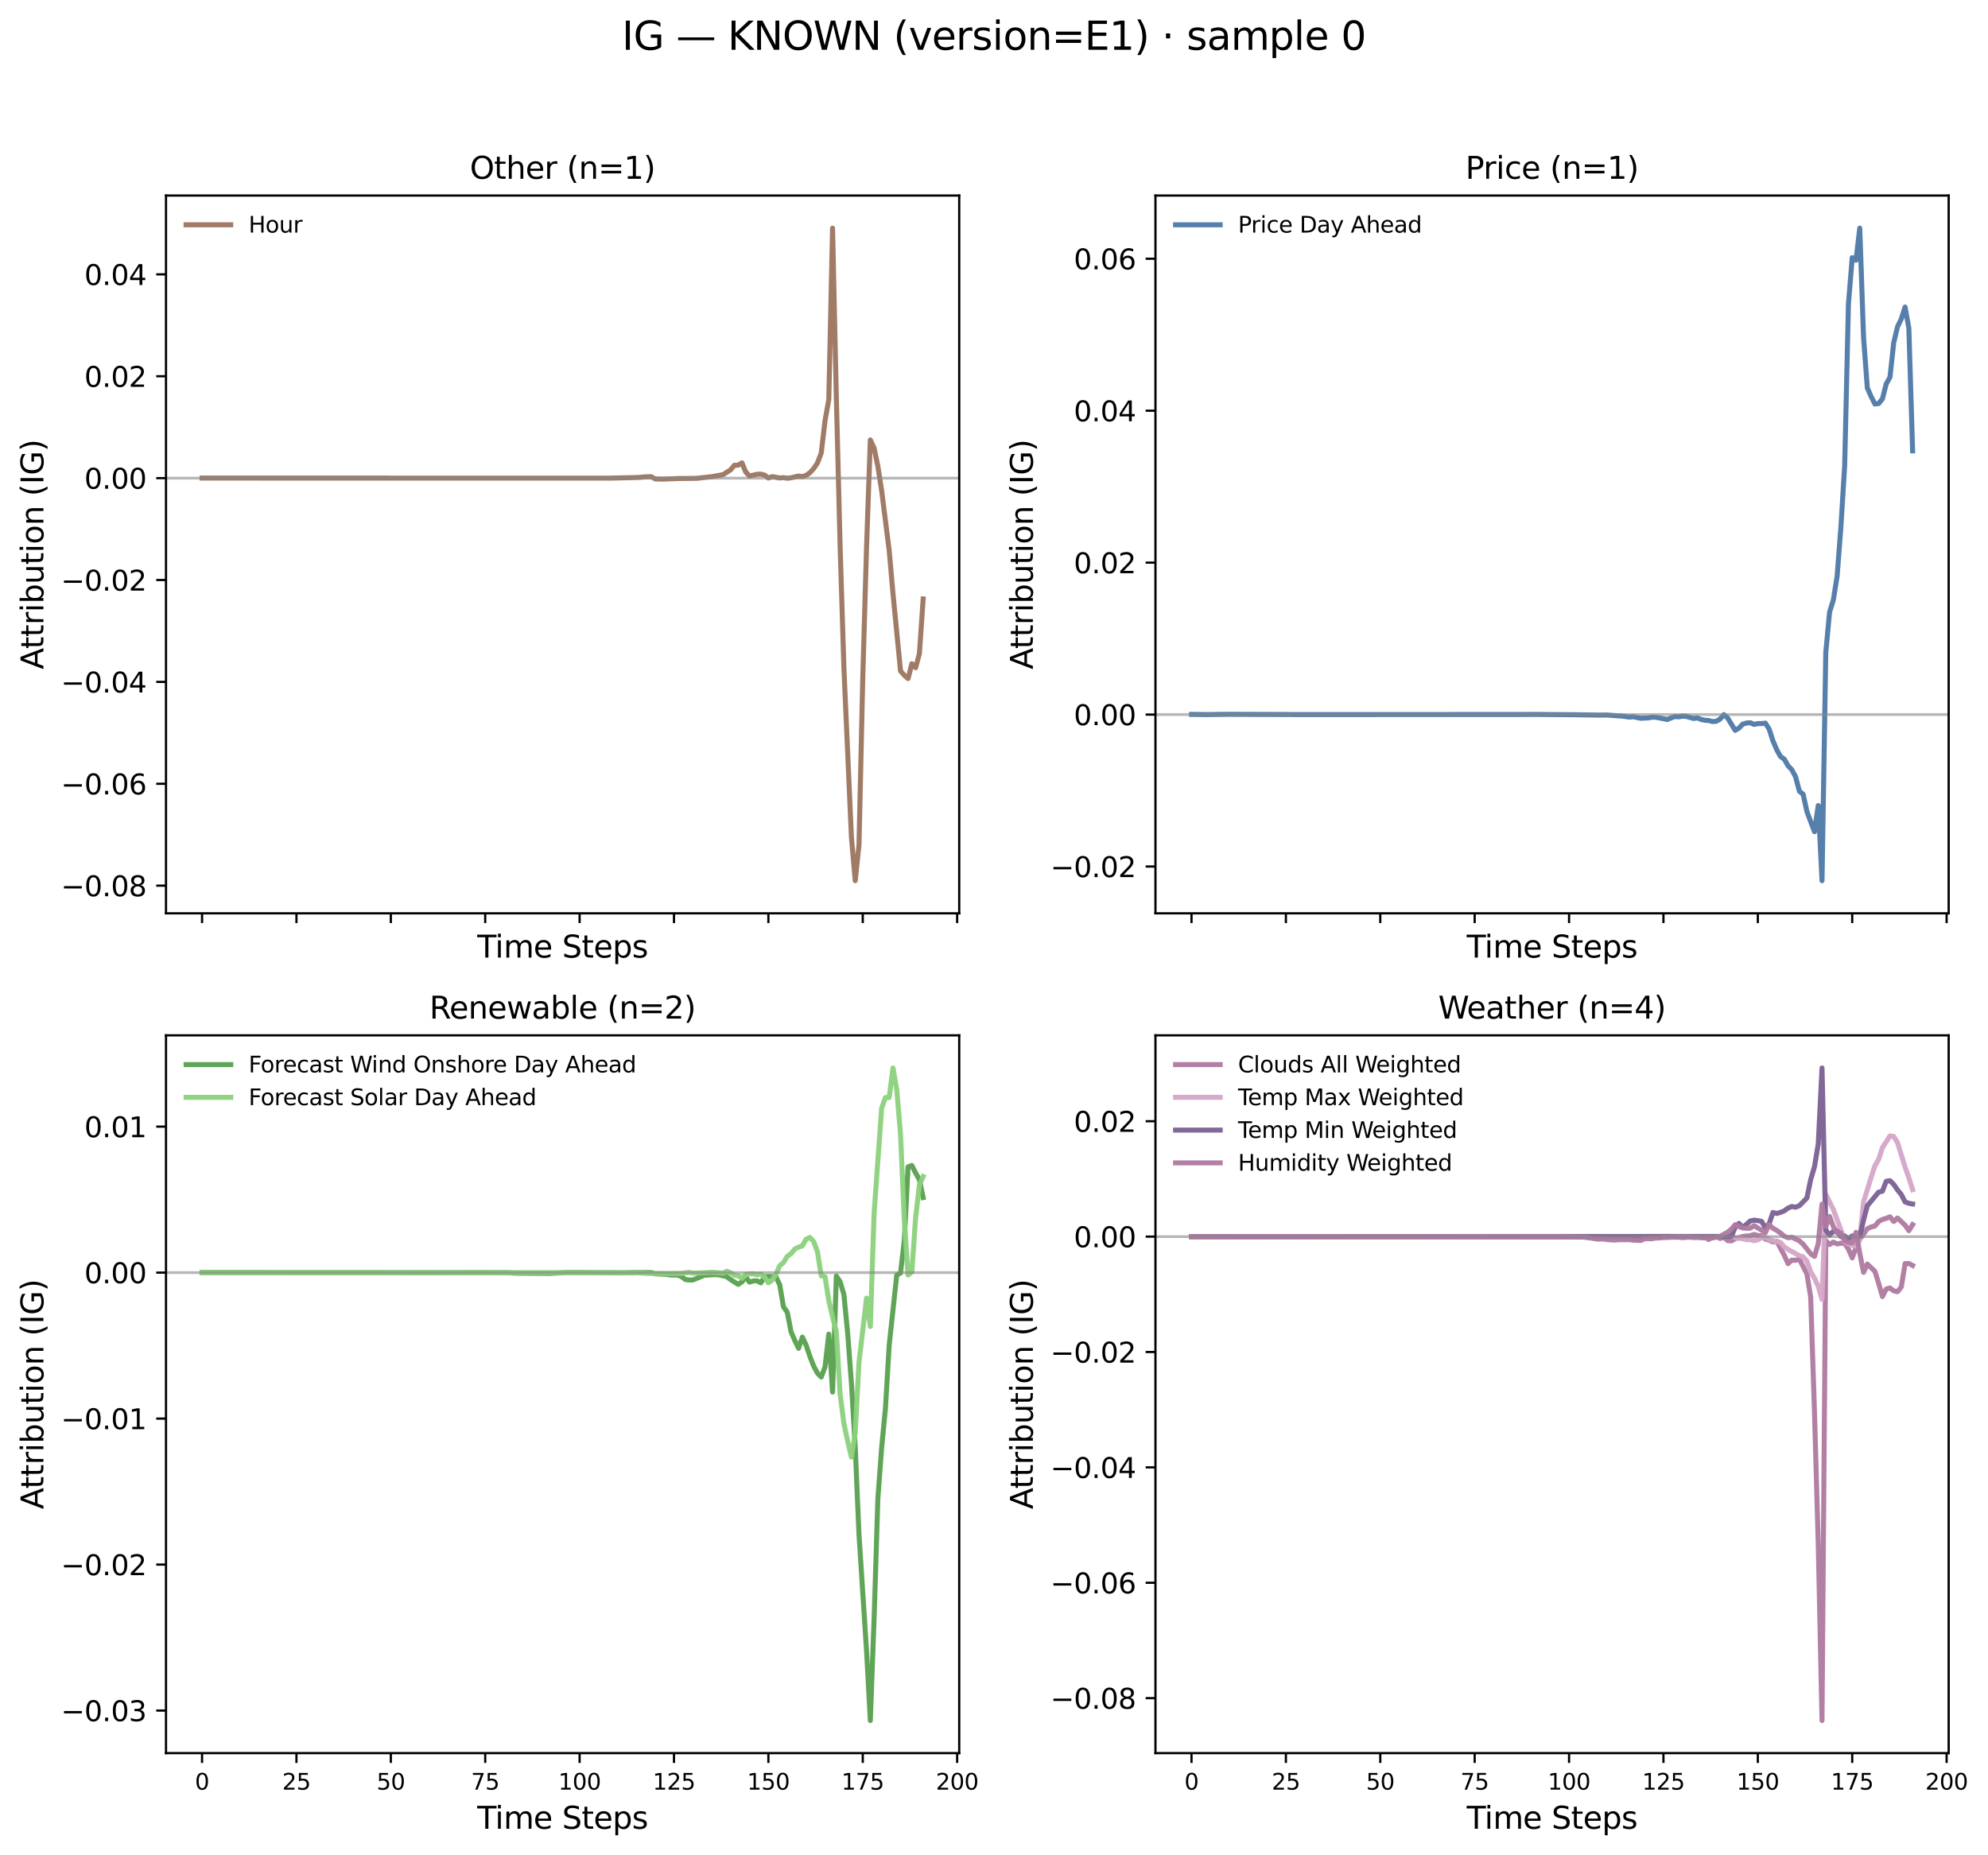 <?xml version="1.0" encoding="utf-8" standalone="no"?>
<!DOCTYPE svg PUBLIC "-//W3C//DTD SVG 1.1//EN"
  "http://www.w3.org/Graphics/SVG/1.1/DTD/svg11.dtd">
<svg xmlns:xlink="http://www.w3.org/1999/xlink" width="712.461pt" height="664.948pt" viewBox="0 0 712.461 664.948" xmlns="http://www.w3.org/2000/svg" version="1.1">
 <defs>
  <style type="text/css">*{stroke-linejoin: round; stroke-linecap: butt}</style>
 </defs>
 <g id="figure_1">
  <g id="patch_1">
   <path d="M 0 664.948 
L 712.461 664.948 
L 712.461 0 
L 0 0 
z
" style="fill: #ffffff"/>
  </g>
  <g id="axes_1">
   <g id="patch_2">
    <path d="M 59.491 327.35 
L 343.77 327.35 
L 343.77 70.08 
L 59.491 70.08 
z
" style="fill: #ffffff"/>
   </g>
   <g id="matplotlib.axis_1">
    <g id="xtick_1">
     <g id="line2d_1">
      <defs>
       <path id="m43e8dcb98a" d="M 0 0 
L 0 3.5 
" style="stroke: #000000; stroke-width: 0.8"/>
      </defs>
      <g>
       <use xlink:href="#m43e8dcb98a" x="72.413" y="327.35" style="stroke: #000000; stroke-width: 0.8"/>
      </g>
     </g>
    </g>
    <g id="xtick_2">
     <g id="line2d_2">
      <g>
       <use xlink:href="#m43e8dcb98a" x="106.24" y="327.35" style="stroke: #000000; stroke-width: 0.8"/>
      </g>
     </g>
    </g>
    <g id="xtick_3">
     <g id="line2d_3">
      <g>
       <use xlink:href="#m43e8dcb98a" x="140.066" y="327.35" style="stroke: #000000; stroke-width: 0.8"/>
      </g>
     </g>
    </g>
    <g id="xtick_4">
     <g id="line2d_4">
      <g>
       <use xlink:href="#m43e8dcb98a" x="173.893" y="327.35" style="stroke: #000000; stroke-width: 0.8"/>
      </g>
     </g>
    </g>
    <g id="xtick_5">
     <g id="line2d_5">
      <g>
       <use xlink:href="#m43e8dcb98a" x="207.72" y="327.35" style="stroke: #000000; stroke-width: 0.8"/>
      </g>
     </g>
    </g>
    <g id="xtick_6">
     <g id="line2d_6">
      <g>
       <use xlink:href="#m43e8dcb98a" x="241.546" y="327.35" style="stroke: #000000; stroke-width: 0.8"/>
      </g>
     </g>
    </g>
    <g id="xtick_7">
     <g id="line2d_7">
      <g>
       <use xlink:href="#m43e8dcb98a" x="275.373" y="327.35" style="stroke: #000000; stroke-width: 0.8"/>
      </g>
     </g>
    </g>
    <g id="xtick_8">
     <g id="line2d_8">
      <g>
       <use xlink:href="#m43e8dcb98a" x="309.199" y="327.35" style="stroke: #000000; stroke-width: 0.8"/>
      </g>
     </g>
    </g>
    <g id="xtick_9">
     <g id="line2d_9">
      <g>
       <use xlink:href="#m43e8dcb98a" x="343.026" y="327.35" style="stroke: #000000; stroke-width: 0.8"/>
      </g>
     </g>
    </g>
    <g id="text_1">
     <!-- Time Steps -->
     <g transform="translate(171.037 343.208) scale(0.11 -0.11)">
      <defs>
       <path id="DejaVuSans-54" d="M -19 4666 
L 3928 4666 
L 3928 4134 
L 2272 4134 
L 2272 0 
L 1638 0 
L 1638 4134 
L -19 4134 
L -19 4666 
z
" transform="scale(0.016)"/>
       <path id="DejaVuSans-69" d="M 603 3500 
L 1178 3500 
L 1178 0 
L 603 0 
L 603 3500 
z
M 603 4863 
L 1178 4863 
L 1178 4134 
L 603 4134 
L 603 4863 
z
" transform="scale(0.016)"/>
       <path id="DejaVuSans-6d" d="M 3328 2828 
Q 3544 3216 3844 3400 
Q 4144 3584 4550 3584 
Q 5097 3584 5394 3201 
Q 5691 2819 5691 2113 
L 5691 0 
L 5113 0 
L 5113 2094 
Q 5113 2597 4934 2840 
Q 4756 3084 4391 3084 
Q 3944 3084 3684 2787 
Q 3425 2491 3425 1978 
L 3425 0 
L 2847 0 
L 2847 2094 
Q 2847 2600 2669 2842 
Q 2491 3084 2119 3084 
Q 1678 3084 1418 2786 
Q 1159 2488 1159 1978 
L 1159 0 
L 581 0 
L 581 3500 
L 1159 3500 
L 1159 2956 
Q 1356 3278 1631 3431 
Q 1906 3584 2284 3584 
Q 2666 3584 2933 3390 
Q 3200 3197 3328 2828 
z
" transform="scale(0.016)"/>
       <path id="DejaVuSans-65" d="M 3597 1894 
L 3597 1613 
L 953 1613 
Q 991 1019 1311 708 
Q 1631 397 2203 397 
Q 2534 397 2845 478 
Q 3156 559 3463 722 
L 3463 178 
Q 3153 47 2828 -22 
Q 2503 -91 2169 -91 
Q 1331 -91 842 396 
Q 353 884 353 1716 
Q 353 2575 817 3079 
Q 1281 3584 2069 3584 
Q 2775 3584 3186 3129 
Q 3597 2675 3597 1894 
z
M 3022 2063 
Q 3016 2534 2758 2815 
Q 2500 3097 2075 3097 
Q 1594 3097 1305 2825 
Q 1016 2553 972 2059 
L 3022 2063 
z
" transform="scale(0.016)"/>
       <path id="DejaVuSans-20" transform="scale(0.016)"/>
       <path id="DejaVuSans-53" d="M 3425 4513 
L 3425 3897 
Q 3066 4069 2747 4153 
Q 2428 4238 2131 4238 
Q 1616 4238 1336 4038 
Q 1056 3838 1056 3469 
Q 1056 3159 1242 3001 
Q 1428 2844 1947 2747 
L 2328 2669 
Q 3034 2534 3370 2195 
Q 3706 1856 3706 1288 
Q 3706 609 3251 259 
Q 2797 -91 1919 -91 
Q 1588 -91 1214 -16 
Q 841 59 441 206 
L 441 856 
Q 825 641 1194 531 
Q 1563 422 1919 422 
Q 2459 422 2753 634 
Q 3047 847 3047 1241 
Q 3047 1584 2836 1778 
Q 2625 1972 2144 2069 
L 1759 2144 
Q 1053 2284 737 2584 
Q 422 2884 422 3419 
Q 422 4038 858 4394 
Q 1294 4750 2059 4750 
Q 2388 4750 2728 4690 
Q 3069 4631 3425 4513 
z
" transform="scale(0.016)"/>
       <path id="DejaVuSans-74" d="M 1172 4494 
L 1172 3500 
L 2356 3500 
L 2356 3053 
L 1172 3053 
L 1172 1153 
Q 1172 725 1289 603 
Q 1406 481 1766 481 
L 2356 481 
L 2356 0 
L 1766 0 
Q 1100 0 847 248 
Q 594 497 594 1153 
L 594 3053 
L 172 3053 
L 172 3500 
L 594 3500 
L 594 4494 
L 1172 4494 
z
" transform="scale(0.016)"/>
       <path id="DejaVuSans-70" d="M 1159 525 
L 1159 -1331 
L 581 -1331 
L 581 3500 
L 1159 3500 
L 1159 2969 
Q 1341 3281 1617 3432 
Q 1894 3584 2278 3584 
Q 2916 3584 3314 3078 
Q 3713 2572 3713 1747 
Q 3713 922 3314 415 
Q 2916 -91 2278 -91 
Q 1894 -91 1617 61 
Q 1341 213 1159 525 
z
M 3116 1747 
Q 3116 2381 2855 2742 
Q 2594 3103 2138 3103 
Q 1681 3103 1420 2742 
Q 1159 2381 1159 1747 
Q 1159 1113 1420 752 
Q 1681 391 2138 391 
Q 2594 391 2855 752 
Q 3116 1113 3116 1747 
z
" transform="scale(0.016)"/>
       <path id="DejaVuSans-73" d="M 2834 3397 
L 2834 2853 
Q 2591 2978 2328 3040 
Q 2066 3103 1784 3103 
Q 1356 3103 1142 2972 
Q 928 2841 928 2578 
Q 928 2378 1081 2264 
Q 1234 2150 1697 2047 
L 1894 2003 
Q 2506 1872 2764 1633 
Q 3022 1394 3022 966 
Q 3022 478 2636 193 
Q 2250 -91 1575 -91 
Q 1294 -91 989 -36 
Q 684 19 347 128 
L 347 722 
Q 666 556 975 473 
Q 1284 391 1588 391 
Q 1994 391 2212 530 
Q 2431 669 2431 922 
Q 2431 1156 2273 1281 
Q 2116 1406 1581 1522 
L 1381 1569 
Q 847 1681 609 1914 
Q 372 2147 372 2553 
Q 372 3047 722 3315 
Q 1072 3584 1716 3584 
Q 2034 3584 2315 3537 
Q 2597 3491 2834 3397 
z
" transform="scale(0.016)"/>
      </defs>
      <use xlink:href="#DejaVuSans-54"/>
      <use xlink:href="#DejaVuSans-69" transform="translate(57.959 0)"/>
      <use xlink:href="#DejaVuSans-6d" transform="translate(85.742 0)"/>
      <use xlink:href="#DejaVuSans-65" transform="translate(183.154 0)"/>
      <use xlink:href="#DejaVuSans-20" transform="translate(244.678 0)"/>
      <use xlink:href="#DejaVuSans-53" transform="translate(276.465 0)"/>
      <use xlink:href="#DejaVuSans-74" transform="translate(339.941 0)"/>
      <use xlink:href="#DejaVuSans-65" transform="translate(379.15 0)"/>
      <use xlink:href="#DejaVuSans-70" transform="translate(440.674 0)"/>
      <use xlink:href="#DejaVuSans-73" transform="translate(504.15 0)"/>
     </g>
    </g>
   </g>
   <g id="matplotlib.axis_2">
    <g id="ytick_1">
     <g id="line2d_10">
      <defs>
       <path id="m470573bb7e" d="M 0 0 
L -3.5 0 
" style="stroke: #000000; stroke-width: 0.8"/>
      </defs>
      <g>
       <use xlink:href="#m470573bb7e" x="59.491" y="317.434" style="stroke: #000000; stroke-width: 0.8"/>
      </g>
     </g>
     <g id="text_2">
      <!-- −0.08 -->
      <g transform="translate(21.846 321.233) scale(0.1 -0.1)">
       <defs>
        <path id="DejaVuSans-2212" d="M 678 2272 
L 4684 2272 
L 4684 1741 
L 678 1741 
L 678 2272 
z
" transform="scale(0.016)"/>
        <path id="DejaVuSans-30" d="M 2034 4250 
Q 1547 4250 1301 3770 
Q 1056 3291 1056 2328 
Q 1056 1369 1301 889 
Q 1547 409 2034 409 
Q 2525 409 2770 889 
Q 3016 1369 3016 2328 
Q 3016 3291 2770 3770 
Q 2525 4250 2034 4250 
z
M 2034 4750 
Q 2819 4750 3233 4129 
Q 3647 3509 3647 2328 
Q 3647 1150 3233 529 
Q 2819 -91 2034 -91 
Q 1250 -91 836 529 
Q 422 1150 422 2328 
Q 422 3509 836 4129 
Q 1250 4750 2034 4750 
z
" transform="scale(0.016)"/>
        <path id="DejaVuSans-2e" d="M 684 794 
L 1344 794 
L 1344 0 
L 684 0 
L 684 794 
z
" transform="scale(0.016)"/>
        <path id="DejaVuSans-38" d="M 2034 2216 
Q 1584 2216 1326 1975 
Q 1069 1734 1069 1313 
Q 1069 891 1326 650 
Q 1584 409 2034 409 
Q 2484 409 2743 651 
Q 3003 894 3003 1313 
Q 3003 1734 2745 1975 
Q 2488 2216 2034 2216 
z
M 1403 2484 
Q 997 2584 770 2862 
Q 544 3141 544 3541 
Q 544 4100 942 4425 
Q 1341 4750 2034 4750 
Q 2731 4750 3128 4425 
Q 3525 4100 3525 3541 
Q 3525 3141 3298 2862 
Q 3072 2584 2669 2484 
Q 3125 2378 3379 2068 
Q 3634 1759 3634 1313 
Q 3634 634 3220 271 
Q 2806 -91 2034 -91 
Q 1263 -91 848 271 
Q 434 634 434 1313 
Q 434 1759 690 2068 
Q 947 2378 1403 2484 
z
M 1172 3481 
Q 1172 3119 1398 2916 
Q 1625 2713 2034 2713 
Q 2441 2713 2670 2916 
Q 2900 3119 2900 3481 
Q 2900 3844 2670 4047 
Q 2441 4250 2034 4250 
Q 1625 4250 1398 4047 
Q 1172 3844 1172 3481 
z
" transform="scale(0.016)"/>
       </defs>
       <use xlink:href="#DejaVuSans-2212"/>
       <use xlink:href="#DejaVuSans-30" transform="translate(83.789 0)"/>
       <use xlink:href="#DejaVuSans-2e" transform="translate(147.412 0)"/>
       <use xlink:href="#DejaVuSans-30" transform="translate(179.199 0)"/>
       <use xlink:href="#DejaVuSans-38" transform="translate(242.822 0)"/>
      </g>
     </g>
    </g>
    <g id="ytick_2">
     <g id="line2d_11">
      <g>
       <use xlink:href="#m470573bb7e" x="59.491" y="280.919" style="stroke: #000000; stroke-width: 0.8"/>
      </g>
     </g>
     <g id="text_3">
      <!-- −0.06 -->
      <g transform="translate(21.846 284.718) scale(0.1 -0.1)">
       <defs>
        <path id="DejaVuSans-36" d="M 2113 2584 
Q 1688 2584 1439 2293 
Q 1191 2003 1191 1497 
Q 1191 994 1439 701 
Q 1688 409 2113 409 
Q 2538 409 2786 701 
Q 3034 994 3034 1497 
Q 3034 2003 2786 2293 
Q 2538 2584 2113 2584 
z
M 3366 4563 
L 3366 3988 
Q 3128 4100 2886 4159 
Q 2644 4219 2406 4219 
Q 1781 4219 1451 3797 
Q 1122 3375 1075 2522 
Q 1259 2794 1537 2939 
Q 1816 3084 2150 3084 
Q 2853 3084 3261 2657 
Q 3669 2231 3669 1497 
Q 3669 778 3244 343 
Q 2819 -91 2113 -91 
Q 1303 -91 875 529 
Q 447 1150 447 2328 
Q 447 3434 972 4092 
Q 1497 4750 2381 4750 
Q 2619 4750 2861 4703 
Q 3103 4656 3366 4563 
z
" transform="scale(0.016)"/>
       </defs>
       <use xlink:href="#DejaVuSans-2212"/>
       <use xlink:href="#DejaVuSans-30" transform="translate(83.789 0)"/>
       <use xlink:href="#DejaVuSans-2e" transform="translate(147.412 0)"/>
       <use xlink:href="#DejaVuSans-30" transform="translate(179.199 0)"/>
       <use xlink:href="#DejaVuSans-36" transform="translate(242.822 0)"/>
      </g>
     </g>
    </g>
    <g id="ytick_3">
     <g id="line2d_12">
      <g>
       <use xlink:href="#m470573bb7e" x="59.491" y="244.404" style="stroke: #000000; stroke-width: 0.8"/>
      </g>
     </g>
     <g id="text_4">
      <!-- −0.04 -->
      <g transform="translate(21.846 248.204) scale(0.1 -0.1)">
       <defs>
        <path id="DejaVuSans-34" d="M 2419 4116 
L 825 1625 
L 2419 1625 
L 2419 4116 
z
M 2253 4666 
L 3047 4666 
L 3047 1625 
L 3713 1625 
L 3713 1100 
L 3047 1100 
L 3047 0 
L 2419 0 
L 2419 1100 
L 313 1100 
L 313 1709 
L 2253 4666 
z
" transform="scale(0.016)"/>
       </defs>
       <use xlink:href="#DejaVuSans-2212"/>
       <use xlink:href="#DejaVuSans-30" transform="translate(83.789 0)"/>
       <use xlink:href="#DejaVuSans-2e" transform="translate(147.412 0)"/>
       <use xlink:href="#DejaVuSans-30" transform="translate(179.199 0)"/>
       <use xlink:href="#DejaVuSans-34" transform="translate(242.822 0)"/>
      </g>
     </g>
    </g>
    <g id="ytick_4">
     <g id="line2d_13">
      <g>
       <use xlink:href="#m470573bb7e" x="59.491" y="207.89" style="stroke: #000000; stroke-width: 0.8"/>
      </g>
     </g>
     <g id="text_5">
      <!-- −0.02 -->
      <g transform="translate(21.846 211.689) scale(0.1 -0.1)">
       <defs>
        <path id="DejaVuSans-32" d="M 1228 531 
L 3431 531 
L 3431 0 
L 469 0 
L 469 531 
Q 828 903 1448 1529 
Q 2069 2156 2228 2338 
Q 2531 2678 2651 2914 
Q 2772 3150 2772 3378 
Q 2772 3750 2511 3984 
Q 2250 4219 1831 4219 
Q 1534 4219 1204 4116 
Q 875 4013 500 3803 
L 500 4441 
Q 881 4594 1212 4672 
Q 1544 4750 1819 4750 
Q 2544 4750 2975 4387 
Q 3406 4025 3406 3419 
Q 3406 3131 3298 2873 
Q 3191 2616 2906 2266 
Q 2828 2175 2409 1742 
Q 1991 1309 1228 531 
z
" transform="scale(0.016)"/>
       </defs>
       <use xlink:href="#DejaVuSans-2212"/>
       <use xlink:href="#DejaVuSans-30" transform="translate(83.789 0)"/>
       <use xlink:href="#DejaVuSans-2e" transform="translate(147.412 0)"/>
       <use xlink:href="#DejaVuSans-30" transform="translate(179.199 0)"/>
       <use xlink:href="#DejaVuSans-32" transform="translate(242.822 0)"/>
      </g>
     </g>
    </g>
    <g id="ytick_5">
     <g id="line2d_14">
      <g>
       <use xlink:href="#m470573bb7e" x="59.491" y="171.375" style="stroke: #000000; stroke-width: 0.8"/>
      </g>
     </g>
     <g id="text_6">
      <!-- 0.00 -->
      <g transform="translate(30.226 175.174) scale(0.1 -0.1)">
       <use xlink:href="#DejaVuSans-30"/>
       <use xlink:href="#DejaVuSans-2e" transform="translate(63.623 0)"/>
       <use xlink:href="#DejaVuSans-30" transform="translate(95.41 0)"/>
       <use xlink:href="#DejaVuSans-30" transform="translate(159.033 0)"/>
      </g>
     </g>
    </g>
    <g id="ytick_6">
     <g id="line2d_15">
      <g>
       <use xlink:href="#m470573bb7e" x="59.491" y="134.861" style="stroke: #000000; stroke-width: 0.8"/>
      </g>
     </g>
     <g id="text_7">
      <!-- 0.02 -->
      <g transform="translate(30.226 138.66) scale(0.1 -0.1)">
       <use xlink:href="#DejaVuSans-30"/>
       <use xlink:href="#DejaVuSans-2e" transform="translate(63.623 0)"/>
       <use xlink:href="#DejaVuSans-30" transform="translate(95.41 0)"/>
       <use xlink:href="#DejaVuSans-32" transform="translate(159.033 0)"/>
      </g>
     </g>
    </g>
    <g id="ytick_7">
     <g id="line2d_16">
      <g>
       <use xlink:href="#m470573bb7e" x="59.491" y="98.346" style="stroke: #000000; stroke-width: 0.8"/>
      </g>
     </g>
     <g id="text_8">
      <!-- 0.04 -->
      <g transform="translate(30.226 102.145) scale(0.1 -0.1)">
       <use xlink:href="#DejaVuSans-30"/>
       <use xlink:href="#DejaVuSans-2e" transform="translate(63.623 0)"/>
       <use xlink:href="#DejaVuSans-30" transform="translate(95.41 0)"/>
       <use xlink:href="#DejaVuSans-34" transform="translate(159.033 0)"/>
      </g>
     </g>
    </g>
    <g id="text_9">
     <!-- Attribution (IG) -->
     <g transform="translate(15.558 239.919) rotate(-90) scale(0.11 -0.11)">
      <defs>
       <path id="DejaVuSans-41" d="M 2188 4044 
L 1331 1722 
L 3047 1722 
L 2188 4044 
z
M 1831 4666 
L 2547 4666 
L 4325 0 
L 3669 0 
L 3244 1197 
L 1141 1197 
L 716 0 
L 50 0 
L 1831 4666 
z
" transform="scale(0.016)"/>
       <path id="DejaVuSans-72" d="M 2631 2963 
Q 2534 3019 2420 3045 
Q 2306 3072 2169 3072 
Q 1681 3072 1420 2755 
Q 1159 2438 1159 1844 
L 1159 0 
L 581 0 
L 581 3500 
L 1159 3500 
L 1159 2956 
Q 1341 3275 1631 3429 
Q 1922 3584 2338 3584 
Q 2397 3584 2469 3576 
Q 2541 3569 2628 3553 
L 2631 2963 
z
" transform="scale(0.016)"/>
       <path id="DejaVuSans-62" d="M 3116 1747 
Q 3116 2381 2855 2742 
Q 2594 3103 2138 3103 
Q 1681 3103 1420 2742 
Q 1159 2381 1159 1747 
Q 1159 1113 1420 752 
Q 1681 391 2138 391 
Q 2594 391 2855 752 
Q 3116 1113 3116 1747 
z
M 1159 2969 
Q 1341 3281 1617 3432 
Q 1894 3584 2278 3584 
Q 2916 3584 3314 3078 
Q 3713 2572 3713 1747 
Q 3713 922 3314 415 
Q 2916 -91 2278 -91 
Q 1894 -91 1617 61 
Q 1341 213 1159 525 
L 1159 0 
L 581 0 
L 581 4863 
L 1159 4863 
L 1159 2969 
z
" transform="scale(0.016)"/>
       <path id="DejaVuSans-75" d="M 544 1381 
L 544 3500 
L 1119 3500 
L 1119 1403 
Q 1119 906 1312 657 
Q 1506 409 1894 409 
Q 2359 409 2629 706 
Q 2900 1003 2900 1516 
L 2900 3500 
L 3475 3500 
L 3475 0 
L 2900 0 
L 2900 538 
Q 2691 219 2414 64 
Q 2138 -91 1772 -91 
Q 1169 -91 856 284 
Q 544 659 544 1381 
z
M 1991 3584 
L 1991 3584 
z
" transform="scale(0.016)"/>
       <path id="DejaVuSans-6f" d="M 1959 3097 
Q 1497 3097 1228 2736 
Q 959 2375 959 1747 
Q 959 1119 1226 758 
Q 1494 397 1959 397 
Q 2419 397 2687 759 
Q 2956 1122 2956 1747 
Q 2956 2369 2687 2733 
Q 2419 3097 1959 3097 
z
M 1959 3584 
Q 2709 3584 3137 3096 
Q 3566 2609 3566 1747 
Q 3566 888 3137 398 
Q 2709 -91 1959 -91 
Q 1206 -91 779 398 
Q 353 888 353 1747 
Q 353 2609 779 3096 
Q 1206 3584 1959 3584 
z
" transform="scale(0.016)"/>
       <path id="DejaVuSans-6e" d="M 3513 2113 
L 3513 0 
L 2938 0 
L 2938 2094 
Q 2938 2591 2744 2837 
Q 2550 3084 2163 3084 
Q 1697 3084 1428 2787 
Q 1159 2491 1159 1978 
L 1159 0 
L 581 0 
L 581 3500 
L 1159 3500 
L 1159 2956 
Q 1366 3272 1645 3428 
Q 1925 3584 2291 3584 
Q 2894 3584 3203 3211 
Q 3513 2838 3513 2113 
z
" transform="scale(0.016)"/>
       <path id="DejaVuSans-28" d="M 1984 4856 
Q 1566 4138 1362 3434 
Q 1159 2731 1159 2009 
Q 1159 1288 1364 580 
Q 1569 -128 1984 -844 
L 1484 -844 
Q 1016 -109 783 600 
Q 550 1309 550 2009 
Q 550 2706 781 3412 
Q 1013 4119 1484 4856 
L 1984 4856 
z
" transform="scale(0.016)"/>
       <path id="DejaVuSans-49" d="M 628 4666 
L 1259 4666 
L 1259 0 
L 628 0 
L 628 4666 
z
" transform="scale(0.016)"/>
       <path id="DejaVuSans-47" d="M 3809 666 
L 3809 1919 
L 2778 1919 
L 2778 2438 
L 4434 2438 
L 4434 434 
Q 4069 175 3628 42 
Q 3188 -91 2688 -91 
Q 1594 -91 976 548 
Q 359 1188 359 2328 
Q 359 3472 976 4111 
Q 1594 4750 2688 4750 
Q 3144 4750 3555 4637 
Q 3966 4525 4313 4306 
L 4313 3634 
Q 3963 3931 3569 4081 
Q 3175 4231 2741 4231 
Q 1884 4231 1454 3753 
Q 1025 3275 1025 2328 
Q 1025 1384 1454 906 
Q 1884 428 2741 428 
Q 3075 428 3337 486 
Q 3600 544 3809 666 
z
" transform="scale(0.016)"/>
       <path id="DejaVuSans-29" d="M 513 4856 
L 1013 4856 
Q 1481 4119 1714 3412 
Q 1947 2706 1947 2009 
Q 1947 1309 1714 600 
Q 1481 -109 1013 -844 
L 513 -844 
Q 928 -128 1133 580 
Q 1338 1288 1338 2009 
Q 1338 2731 1133 3434 
Q 928 4138 513 4856 
z
" transform="scale(0.016)"/>
      </defs>
      <use xlink:href="#DejaVuSans-41"/>
      <use xlink:href="#DejaVuSans-74" transform="translate(66.658 0)"/>
      <use xlink:href="#DejaVuSans-74" transform="translate(105.867 0)"/>
      <use xlink:href="#DejaVuSans-72" transform="translate(145.076 0)"/>
      <use xlink:href="#DejaVuSans-69" transform="translate(186.189 0)"/>
      <use xlink:href="#DejaVuSans-62" transform="translate(213.973 0)"/>
      <use xlink:href="#DejaVuSans-75" transform="translate(277.449 0)"/>
      <use xlink:href="#DejaVuSans-74" transform="translate(340.828 0)"/>
      <use xlink:href="#DejaVuSans-69" transform="translate(380.037 0)"/>
      <use xlink:href="#DejaVuSans-6f" transform="translate(407.82 0)"/>
      <use xlink:href="#DejaVuSans-6e" transform="translate(469.002 0)"/>
      <use xlink:href="#DejaVuSans-20" transform="translate(532.381 0)"/>
      <use xlink:href="#DejaVuSans-28" transform="translate(564.168 0)"/>
      <use xlink:href="#DejaVuSans-49" transform="translate(603.182 0)"/>
      <use xlink:href="#DejaVuSans-47" transform="translate(632.674 0)"/>
      <use xlink:href="#DejaVuSans-29" transform="translate(710.164 0)"/>
     </g>
    </g>
   </g>
   <g id="line2d_17">
    <path d="M 72.413 171.348 
L 131.948 171.367 
L 184.717 171.373 
L 218.544 171.369 
L 228.016 171.159 
L 229.369 171.103 
L 230.722 170.929 
L 233.428 170.854 
L 234.781 171.652 
L 237.487 171.728 
L 240.193 171.628 
L 242.899 171.515 
L 249.665 171.444 
L 255.077 170.847 
L 259.136 170.117 
L 261.842 168.388 
L 263.195 166.756 
L 264.548 166.731 
L 265.901 165.894 
L 267.254 169.166 
L 268.607 170.615 
L 271.314 169.974 
L 272.667 169.936 
L 274.02 170.283 
L 275.373 171.338 
L 276.726 170.832 
L 279.432 171.314 
L 280.785 171.185 
L 282.138 171.411 
L 283.491 171.252 
L 286.197 170.614 
L 287.55 170.831 
L 288.903 170.367 
L 290.256 169.426 
L 291.61 167.956 
L 292.963 165.927 
L 294.316 162.35 
L 295.669 150.799 
L 297.022 143.235 
L 298.375 81.774 
L 299.728 142.424 
L 301.081 195.716 
L 302.434 239.254 
L 305.14 300.2 
L 306.493 315.656 
L 307.846 302.855 
L 309.199 243.076 
L 310.552 196.224 
L 311.906 157.676 
L 313.259 160.568 
L 314.612 167.141 
L 315.965 175.82 
L 318.671 197.34 
L 320.024 212.664 
L 322.73 240.5 
L 324.083 242.038 
L 325.436 243.216 
L 326.789 237.89 
L 328.142 239.331 
L 329.495 234.246 
L 330.848 214.674 
L 330.848 214.674 
" clip-path="url(#p9d3f952a8e)" style="fill: none; stroke: #9c755f; stroke-opacity: 0.95; stroke-width: 1.8; stroke-linecap: square"/>
   </g>
   <g id="line2d_18">
    <path d="M 59.491 171.375 
L 343.77 171.375 
" clip-path="url(#p9d3f952a8e)" style="fill: none; stroke: #888888; stroke-opacity: 0.6; stroke-linecap: square"/>
   </g>
   <g id="patch_3">
    <path d="M 59.491 327.35 
L 59.491 70.08 
" style="fill: none; stroke: #000000; stroke-width: 0.8; stroke-linejoin: miter; stroke-linecap: square"/>
   </g>
   <g id="patch_4">
    <path d="M 343.77 327.35 
L 343.77 70.08 
" style="fill: none; stroke: #000000; stroke-width: 0.8; stroke-linejoin: miter; stroke-linecap: square"/>
   </g>
   <g id="patch_5">
    <path d="M 59.491 327.35 
L 343.77 327.35 
" style="fill: none; stroke: #000000; stroke-width: 0.8; stroke-linejoin: miter; stroke-linecap: square"/>
   </g>
   <g id="patch_6">
    <path d="M 59.491 70.08 
L 343.77 70.08 
" style="fill: none; stroke: #000000; stroke-width: 0.8; stroke-linejoin: miter; stroke-linecap: square"/>
   </g>
   <g id="text_10">
    <!-- Other (n=1) -->
    <g transform="translate(168.381 64.08) scale(0.11 -0.11)">
     <defs>
      <path id="DejaVuSans-4f" d="M 2522 4238 
Q 1834 4238 1429 3725 
Q 1025 3213 1025 2328 
Q 1025 1447 1429 934 
Q 1834 422 2522 422 
Q 3209 422 3611 934 
Q 4013 1447 4013 2328 
Q 4013 3213 3611 3725 
Q 3209 4238 2522 4238 
z
M 2522 4750 
Q 3503 4750 4090 4092 
Q 4678 3434 4678 2328 
Q 4678 1225 4090 567 
Q 3503 -91 2522 -91 
Q 1538 -91 948 565 
Q 359 1222 359 2328 
Q 359 3434 948 4092 
Q 1538 4750 2522 4750 
z
" transform="scale(0.016)"/>
      <path id="DejaVuSans-68" d="M 3513 2113 
L 3513 0 
L 2938 0 
L 2938 2094 
Q 2938 2591 2744 2837 
Q 2550 3084 2163 3084 
Q 1697 3084 1428 2787 
Q 1159 2491 1159 1978 
L 1159 0 
L 581 0 
L 581 4863 
L 1159 4863 
L 1159 2956 
Q 1366 3272 1645 3428 
Q 1925 3584 2291 3584 
Q 2894 3584 3203 3211 
Q 3513 2838 3513 2113 
z
" transform="scale(0.016)"/>
      <path id="DejaVuSans-3d" d="M 678 2906 
L 4684 2906 
L 4684 2381 
L 678 2381 
L 678 2906 
z
M 678 1631 
L 4684 1631 
L 4684 1100 
L 678 1100 
L 678 1631 
z
" transform="scale(0.016)"/>
      <path id="DejaVuSans-31" d="M 794 531 
L 1825 531 
L 1825 4091 
L 703 3866 
L 703 4441 
L 1819 4666 
L 2450 4666 
L 2450 531 
L 3481 531 
L 3481 0 
L 794 0 
L 794 531 
z
" transform="scale(0.016)"/>
     </defs>
     <use xlink:href="#DejaVuSans-4f"/>
     <use xlink:href="#DejaVuSans-74" transform="translate(78.711 0)"/>
     <use xlink:href="#DejaVuSans-68" transform="translate(117.92 0)"/>
     <use xlink:href="#DejaVuSans-65" transform="translate(181.299 0)"/>
     <use xlink:href="#DejaVuSans-72" transform="translate(242.822 0)"/>
     <use xlink:href="#DejaVuSans-20" transform="translate(283.936 0)"/>
     <use xlink:href="#DejaVuSans-28" transform="translate(315.723 0)"/>
     <use xlink:href="#DejaVuSans-6e" transform="translate(354.736 0)"/>
     <use xlink:href="#DejaVuSans-3d" transform="translate(418.115 0)"/>
     <use xlink:href="#DejaVuSans-31" transform="translate(501.904 0)"/>
     <use xlink:href="#DejaVuSans-29" transform="translate(565.527 0)"/>
    </g>
   </g>
   <g id="legend_1">
    <g id="line2d_19">
     <path d="M 66.691 80.559 
L 74.691 80.559 
L 82.691 80.559 
" style="fill: none; stroke: #9c755f; stroke-opacity: 0.95; stroke-width: 1.8; stroke-linecap: square"/>
    </g>
    <g id="text_11">
     <!-- Hour -->
     <g transform="translate(89.091 83.359) scale(0.08 -0.08)">
      <defs>
       <path id="DejaVuSans-48" d="M 628 4666 
L 1259 4666 
L 1259 2753 
L 3553 2753 
L 3553 4666 
L 4184 4666 
L 4184 0 
L 3553 0 
L 3553 2222 
L 1259 2222 
L 1259 0 
L 628 0 
L 628 4666 
z
" transform="scale(0.016)"/>
      </defs>
      <use xlink:href="#DejaVuSans-48"/>
      <use xlink:href="#DejaVuSans-6f" transform="translate(75.195 0)"/>
      <use xlink:href="#DejaVuSans-75" transform="translate(136.377 0)"/>
      <use xlink:href="#DejaVuSans-72" transform="translate(199.756 0)"/>
     </g>
    </g>
   </g>
  </g>
  <g id="axes_2">
   <g id="patch_7">
    <path d="M 414.091 327.35 
L 698.37 327.35 
L 698.37 70.08 
L 414.091 70.08 
z
" style="fill: #ffffff"/>
   </g>
   <g id="matplotlib.axis_3">
    <g id="xtick_10">
     <g id="line2d_20">
      <g>
       <use xlink:href="#m43e8dcb98a" x="427.013" y="327.35" style="stroke: #000000; stroke-width: 0.8"/>
      </g>
     </g>
    </g>
    <g id="xtick_11">
     <g id="line2d_21">
      <g>
       <use xlink:href="#m43e8dcb98a" x="460.84" y="327.35" style="stroke: #000000; stroke-width: 0.8"/>
      </g>
     </g>
    </g>
    <g id="xtick_12">
     <g id="line2d_22">
      <g>
       <use xlink:href="#m43e8dcb98a" x="494.666" y="327.35" style="stroke: #000000; stroke-width: 0.8"/>
      </g>
     </g>
    </g>
    <g id="xtick_13">
     <g id="line2d_23">
      <g>
       <use xlink:href="#m43e8dcb98a" x="528.493" y="327.35" style="stroke: #000000; stroke-width: 0.8"/>
      </g>
     </g>
    </g>
    <g id="xtick_14">
     <g id="line2d_24">
      <g>
       <use xlink:href="#m43e8dcb98a" x="562.32" y="327.35" style="stroke: #000000; stroke-width: 0.8"/>
      </g>
     </g>
    </g>
    <g id="xtick_15">
     <g id="line2d_25">
      <g>
       <use xlink:href="#m43e8dcb98a" x="596.146" y="327.35" style="stroke: #000000; stroke-width: 0.8"/>
      </g>
     </g>
    </g>
    <g id="xtick_16">
     <g id="line2d_26">
      <g>
       <use xlink:href="#m43e8dcb98a" x="629.973" y="327.35" style="stroke: #000000; stroke-width: 0.8"/>
      </g>
     </g>
    </g>
    <g id="xtick_17">
     <g id="line2d_27">
      <g>
       <use xlink:href="#m43e8dcb98a" x="663.799" y="327.35" style="stroke: #000000; stroke-width: 0.8"/>
      </g>
     </g>
    </g>
    <g id="xtick_18">
     <g id="line2d_28">
      <g>
       <use xlink:href="#m43e8dcb98a" x="697.626" y="327.35" style="stroke: #000000; stroke-width: 0.8"/>
      </g>
     </g>
    </g>
    <g id="text_12">
     <!-- Time Steps -->
     <g transform="translate(525.637 343.208) scale(0.11 -0.11)">
      <use xlink:href="#DejaVuSans-54"/>
      <use xlink:href="#DejaVuSans-69" transform="translate(57.959 0)"/>
      <use xlink:href="#DejaVuSans-6d" transform="translate(85.742 0)"/>
      <use xlink:href="#DejaVuSans-65" transform="translate(183.154 0)"/>
      <use xlink:href="#DejaVuSans-20" transform="translate(244.678 0)"/>
      <use xlink:href="#DejaVuSans-53" transform="translate(276.465 0)"/>
      <use xlink:href="#DejaVuSans-74" transform="translate(339.941 0)"/>
      <use xlink:href="#DejaVuSans-65" transform="translate(379.15 0)"/>
      <use xlink:href="#DejaVuSans-70" transform="translate(440.674 0)"/>
      <use xlink:href="#DejaVuSans-73" transform="translate(504.15 0)"/>
     </g>
    </g>
   </g>
   <g id="matplotlib.axis_4">
    <g id="ytick_8">
     <g id="line2d_29">
      <g>
       <use xlink:href="#m470573bb7e" x="414.091" y="310.576" style="stroke: #000000; stroke-width: 0.8"/>
      </g>
     </g>
     <g id="text_13">
      <!-- −0.02 -->
      <g transform="translate(376.446 314.375) scale(0.1 -0.1)">
       <use xlink:href="#DejaVuSans-2212"/>
       <use xlink:href="#DejaVuSans-30" transform="translate(83.789 0)"/>
       <use xlink:href="#DejaVuSans-2e" transform="translate(147.412 0)"/>
       <use xlink:href="#DejaVuSans-30" transform="translate(179.199 0)"/>
       <use xlink:href="#DejaVuSans-32" transform="translate(242.822 0)"/>
      </g>
     </g>
    </g>
    <g id="ytick_9">
     <g id="line2d_30">
      <g>
       <use xlink:href="#m470573bb7e" x="414.091" y="256.117" style="stroke: #000000; stroke-width: 0.8"/>
      </g>
     </g>
     <g id="text_14">
      <!-- 0.00 -->
      <g transform="translate(384.826 259.916) scale(0.1 -0.1)">
       <use xlink:href="#DejaVuSans-30"/>
       <use xlink:href="#DejaVuSans-2e" transform="translate(63.623 0)"/>
       <use xlink:href="#DejaVuSans-30" transform="translate(95.41 0)"/>
       <use xlink:href="#DejaVuSans-30" transform="translate(159.033 0)"/>
      </g>
     </g>
    </g>
    <g id="ytick_10">
     <g id="line2d_31">
      <g>
       <use xlink:href="#m470573bb7e" x="414.091" y="201.658" style="stroke: #000000; stroke-width: 0.8"/>
      </g>
     </g>
     <g id="text_15">
      <!-- 0.02 -->
      <g transform="translate(384.826 205.458) scale(0.1 -0.1)">
       <use xlink:href="#DejaVuSans-30"/>
       <use xlink:href="#DejaVuSans-2e" transform="translate(63.623 0)"/>
       <use xlink:href="#DejaVuSans-30" transform="translate(95.41 0)"/>
       <use xlink:href="#DejaVuSans-32" transform="translate(159.033 0)"/>
      </g>
     </g>
    </g>
    <g id="ytick_11">
     <g id="line2d_32">
      <g>
       <use xlink:href="#m470573bb7e" x="414.091" y="147.199" style="stroke: #000000; stroke-width: 0.8"/>
      </g>
     </g>
     <g id="text_16">
      <!-- 0.04 -->
      <g transform="translate(384.826 150.999) scale(0.1 -0.1)">
       <use xlink:href="#DejaVuSans-30"/>
       <use xlink:href="#DejaVuSans-2e" transform="translate(63.623 0)"/>
       <use xlink:href="#DejaVuSans-30" transform="translate(95.41 0)"/>
       <use xlink:href="#DejaVuSans-34" transform="translate(159.033 0)"/>
      </g>
     </g>
    </g>
    <g id="ytick_12">
     <g id="line2d_33">
      <g>
       <use xlink:href="#m470573bb7e" x="414.091" y="92.741" style="stroke: #000000; stroke-width: 0.8"/>
      </g>
     </g>
     <g id="text_17">
      <!-- 0.06 -->
      <g transform="translate(384.826 96.54) scale(0.1 -0.1)">
       <use xlink:href="#DejaVuSans-30"/>
       <use xlink:href="#DejaVuSans-2e" transform="translate(63.623 0)"/>
       <use xlink:href="#DejaVuSans-30" transform="translate(95.41 0)"/>
       <use xlink:href="#DejaVuSans-36" transform="translate(159.033 0)"/>
      </g>
     </g>
    </g>
    <g id="text_18">
     <!-- Attribution (IG) -->
     <g transform="translate(370.158 239.919) rotate(-90) scale(0.11 -0.11)">
      <use xlink:href="#DejaVuSans-41"/>
      <use xlink:href="#DejaVuSans-74" transform="translate(66.658 0)"/>
      <use xlink:href="#DejaVuSans-74" transform="translate(105.867 0)"/>
      <use xlink:href="#DejaVuSans-72" transform="translate(145.076 0)"/>
      <use xlink:href="#DejaVuSans-69" transform="translate(186.189 0)"/>
      <use xlink:href="#DejaVuSans-62" transform="translate(213.973 0)"/>
      <use xlink:href="#DejaVuSans-75" transform="translate(277.449 0)"/>
      <use xlink:href="#DejaVuSans-74" transform="translate(340.828 0)"/>
      <use xlink:href="#DejaVuSans-69" transform="translate(380.037 0)"/>
      <use xlink:href="#DejaVuSans-6f" transform="translate(407.82 0)"/>
      <use xlink:href="#DejaVuSans-6e" transform="translate(469.002 0)"/>
      <use xlink:href="#DejaVuSans-20" transform="translate(532.381 0)"/>
      <use xlink:href="#DejaVuSans-28" transform="translate(564.168 0)"/>
      <use xlink:href="#DejaVuSans-49" transform="translate(603.182 0)"/>
      <use xlink:href="#DejaVuSans-47" transform="translate(632.674 0)"/>
      <use xlink:href="#DejaVuSans-29" transform="translate(710.164 0)"/>
     </g>
    </g>
   </g>
   <g id="line2d_34">
    <path d="M 427.013 256.059 
L 432.425 256.122 
L 440.544 256.026 
L 451.368 256.068 
L 464.899 256.115 
L 544.73 256.098 
L 550.142 256.071 
L 565.026 256.184 
L 573.144 256.302 
L 575.85 256.27 
L 579.909 256.579 
L 581.262 256.637 
L 583.969 257.026 
L 585.322 256.895 
L 588.028 257.457 
L 590.734 257.3 
L 592.087 257.053 
L 593.44 257.088 
L 597.499 257.875 
L 600.205 256.822 
L 601.558 256.935 
L 602.911 256.689 
L 604.265 256.753 
L 606.971 257.528 
L 608.324 257.319 
L 609.677 257.879 
L 611.03 258.166 
L 612.383 258.254 
L 613.736 258.617 
L 615.089 258.531 
L 616.442 257.718 
L 617.795 256.144 
L 619.148 257.341 
L 621.854 261.769 
L 623.207 260.962 
L 624.561 259.531 
L 625.914 259.155 
L 627.267 259.041 
L 628.62 259.641 
L 629.973 259.356 
L 631.326 259.355 
L 632.679 259.189 
L 634.032 261.327 
L 635.385 265.527 
L 636.738 268.674 
L 638.091 271.149 
L 639.444 272.097 
L 640.797 274.456 
L 642.15 275.883 
L 643.503 278.414 
L 644.856 283.591 
L 646.21 284.676 
L 647.563 290.885 
L 650.269 298.089 
L 651.622 288.726 
L 652.975 315.656 
L 654.328 233.895 
L 655.681 219.405 
L 657.034 215.049 
L 658.387 206.556 
L 659.74 188.966 
L 661.093 166.931 
L 662.446 108.918 
L 663.799 92.35 
L 665.152 93.27 
L 666.506 81.774 
L 667.859 120.885 
L 669.212 139.033 
L 670.565 142.101 
L 671.918 144.795 
L 673.271 144.637 
L 674.624 142.964 
L 675.977 137.62 
L 677.33 135.187 
L 678.683 122.776 
L 680.036 117.12 
L 681.389 114.297 
L 682.742 110.061 
L 684.095 117.644 
L 685.448 161.599 
L 685.448 161.599 
" clip-path="url(#p92f412193a)" style="fill: none; stroke: #4e79a7; stroke-opacity: 0.95; stroke-width: 1.8; stroke-linecap: square"/>
   </g>
   <g id="line2d_35">
    <path d="M 414.091 256.117 
L 698.37 256.117 
" clip-path="url(#p92f412193a)" style="fill: none; stroke: #888888; stroke-opacity: 0.6; stroke-linecap: square"/>
   </g>
   <g id="patch_8">
    <path d="M 414.091 327.35 
L 414.091 70.08 
" style="fill: none; stroke: #000000; stroke-width: 0.8; stroke-linejoin: miter; stroke-linecap: square"/>
   </g>
   <g id="patch_9">
    <path d="M 698.37 327.35 
L 698.37 70.08 
" style="fill: none; stroke: #000000; stroke-width: 0.8; stroke-linejoin: miter; stroke-linecap: square"/>
   </g>
   <g id="patch_10">
    <path d="M 414.091 327.35 
L 698.37 327.35 
" style="fill: none; stroke: #000000; stroke-width: 0.8; stroke-linejoin: miter; stroke-linecap: square"/>
   </g>
   <g id="patch_11">
    <path d="M 414.091 70.08 
L 698.37 70.08 
" style="fill: none; stroke: #000000; stroke-width: 0.8; stroke-linejoin: miter; stroke-linecap: square"/>
   </g>
   <g id="text_19">
    <!-- Price (n=1) -->
    <g transform="translate(525.18 64.08) scale(0.11 -0.11)">
     <defs>
      <path id="DejaVuSans-50" d="M 1259 4147 
L 1259 2394 
L 2053 2394 
Q 2494 2394 2734 2622 
Q 2975 2850 2975 3272 
Q 2975 3691 2734 3919 
Q 2494 4147 2053 4147 
L 1259 4147 
z
M 628 4666 
L 2053 4666 
Q 2838 4666 3239 4311 
Q 3641 3956 3641 3272 
Q 3641 2581 3239 2228 
Q 2838 1875 2053 1875 
L 1259 1875 
L 1259 0 
L 628 0 
L 628 4666 
z
" transform="scale(0.016)"/>
      <path id="DejaVuSans-63" d="M 3122 3366 
L 3122 2828 
Q 2878 2963 2633 3030 
Q 2388 3097 2138 3097 
Q 1578 3097 1268 2742 
Q 959 2388 959 1747 
Q 959 1106 1268 751 
Q 1578 397 2138 397 
Q 2388 397 2633 464 
Q 2878 531 3122 666 
L 3122 134 
Q 2881 22 2623 -34 
Q 2366 -91 2075 -91 
Q 1284 -91 818 406 
Q 353 903 353 1747 
Q 353 2603 823 3093 
Q 1294 3584 2113 3584 
Q 2378 3584 2631 3529 
Q 2884 3475 3122 3366 
z
" transform="scale(0.016)"/>
     </defs>
     <use xlink:href="#DejaVuSans-50"/>
     <use xlink:href="#DejaVuSans-72" transform="translate(58.553 0)"/>
     <use xlink:href="#DejaVuSans-69" transform="translate(99.666 0)"/>
     <use xlink:href="#DejaVuSans-63" transform="translate(127.449 0)"/>
     <use xlink:href="#DejaVuSans-65" transform="translate(182.43 0)"/>
     <use xlink:href="#DejaVuSans-20" transform="translate(243.953 0)"/>
     <use xlink:href="#DejaVuSans-28" transform="translate(275.74 0)"/>
     <use xlink:href="#DejaVuSans-6e" transform="translate(314.754 0)"/>
     <use xlink:href="#DejaVuSans-3d" transform="translate(378.133 0)"/>
     <use xlink:href="#DejaVuSans-31" transform="translate(461.922 0)"/>
     <use xlink:href="#DejaVuSans-29" transform="translate(525.545 0)"/>
    </g>
   </g>
   <g id="legend_2">
    <g id="line2d_36">
     <path d="M 421.291 80.559 
L 429.291 80.559 
L 437.291 80.559 
" style="fill: none; stroke: #4e79a7; stroke-opacity: 0.95; stroke-width: 1.8; stroke-linecap: square"/>
    </g>
    <g id="text_20">
     <!-- Price Day Ahead -->
     <g transform="translate(443.691 83.359) scale(0.08 -0.08)">
      <defs>
       <path id="DejaVuSans-44" d="M 1259 4147 
L 1259 519 
L 2022 519 
Q 2988 519 3436 956 
Q 3884 1394 3884 2338 
Q 3884 3275 3436 3711 
Q 2988 4147 2022 4147 
L 1259 4147 
z
M 628 4666 
L 1925 4666 
Q 3281 4666 3915 4102 
Q 4550 3538 4550 2338 
Q 4550 1131 3912 565 
Q 3275 0 1925 0 
L 628 0 
L 628 4666 
z
" transform="scale(0.016)"/>
       <path id="DejaVuSans-61" d="M 2194 1759 
Q 1497 1759 1228 1600 
Q 959 1441 959 1056 
Q 959 750 1161 570 
Q 1363 391 1709 391 
Q 2188 391 2477 730 
Q 2766 1069 2766 1631 
L 2766 1759 
L 2194 1759 
z
M 3341 1997 
L 3341 0 
L 2766 0 
L 2766 531 
Q 2569 213 2275 61 
Q 1981 -91 1556 -91 
Q 1019 -91 701 211 
Q 384 513 384 1019 
Q 384 1609 779 1909 
Q 1175 2209 1959 2209 
L 2766 2209 
L 2766 2266 
Q 2766 2663 2505 2880 
Q 2244 3097 1772 3097 
Q 1472 3097 1187 3025 
Q 903 2953 641 2809 
L 641 3341 
Q 956 3463 1253 3523 
Q 1550 3584 1831 3584 
Q 2591 3584 2966 3190 
Q 3341 2797 3341 1997 
z
" transform="scale(0.016)"/>
       <path id="DejaVuSans-79" d="M 2059 -325 
Q 1816 -950 1584 -1140 
Q 1353 -1331 966 -1331 
L 506 -1331 
L 506 -850 
L 844 -850 
Q 1081 -850 1212 -737 
Q 1344 -625 1503 -206 
L 1606 56 
L 191 3500 
L 800 3500 
L 1894 763 
L 2988 3500 
L 3597 3500 
L 2059 -325 
z
" transform="scale(0.016)"/>
       <path id="DejaVuSans-64" d="M 2906 2969 
L 2906 4863 
L 3481 4863 
L 3481 0 
L 2906 0 
L 2906 525 
Q 2725 213 2448 61 
Q 2172 -91 1784 -91 
Q 1150 -91 751 415 
Q 353 922 353 1747 
Q 353 2572 751 3078 
Q 1150 3584 1784 3584 
Q 2172 3584 2448 3432 
Q 2725 3281 2906 2969 
z
M 947 1747 
Q 947 1113 1208 752 
Q 1469 391 1925 391 
Q 2381 391 2643 752 
Q 2906 1113 2906 1747 
Q 2906 2381 2643 2742 
Q 2381 3103 1925 3103 
Q 1469 3103 1208 2742 
Q 947 2381 947 1747 
z
" transform="scale(0.016)"/>
      </defs>
      <use xlink:href="#DejaVuSans-50"/>
      <use xlink:href="#DejaVuSans-72" transform="translate(58.553 0)"/>
      <use xlink:href="#DejaVuSans-69" transform="translate(99.666 0)"/>
      <use xlink:href="#DejaVuSans-63" transform="translate(127.449 0)"/>
      <use xlink:href="#DejaVuSans-65" transform="translate(182.43 0)"/>
      <use xlink:href="#DejaVuSans-20" transform="translate(243.953 0)"/>
      <use xlink:href="#DejaVuSans-44" transform="translate(275.74 0)"/>
      <use xlink:href="#DejaVuSans-61" transform="translate(352.742 0)"/>
      <use xlink:href="#DejaVuSans-79" transform="translate(414.021 0)"/>
      <use xlink:href="#DejaVuSans-20" transform="translate(473.201 0)"/>
      <use xlink:href="#DejaVuSans-41" transform="translate(504.988 0)"/>
      <use xlink:href="#DejaVuSans-68" transform="translate(573.396 0)"/>
      <use xlink:href="#DejaVuSans-65" transform="translate(636.775 0)"/>
      <use xlink:href="#DejaVuSans-61" transform="translate(698.299 0)"/>
      <use xlink:href="#DejaVuSans-64" transform="translate(759.578 0)"/>
     </g>
    </g>
   </g>
  </g>
  <g id="axes_3">
   <g id="patch_12">
    <path d="M 59.491 628.36 
L 343.77 628.36 
L 343.77 371.09 
L 59.491 371.09 
z
" style="fill: #ffffff"/>
   </g>
   <g id="matplotlib.axis_5">
    <g id="xtick_19">
     <g id="line2d_37">
      <g>
       <use xlink:href="#m43e8dcb98a" x="72.413" y="628.36" style="stroke: #000000; stroke-width: 0.8"/>
      </g>
     </g>
     <g id="text_21">
      <!-- 0 -->
      <g transform="translate(69.868 641.439) scale(0.08 -0.08)">
       <use xlink:href="#DejaVuSans-30"/>
      </g>
     </g>
    </g>
    <g id="xtick_20">
     <g id="line2d_38">
      <g>
       <use xlink:href="#m43e8dcb98a" x="106.24" y="628.36" style="stroke: #000000; stroke-width: 0.8"/>
      </g>
     </g>
     <g id="text_22">
      <!-- 25 -->
      <g transform="translate(101.15 641.439) scale(0.08 -0.08)">
       <defs>
        <path id="DejaVuSans-35" d="M 691 4666 
L 3169 4666 
L 3169 4134 
L 1269 4134 
L 1269 2991 
Q 1406 3038 1543 3061 
Q 1681 3084 1819 3084 
Q 2600 3084 3056 2656 
Q 3513 2228 3513 1497 
Q 3513 744 3044 326 
Q 2575 -91 1722 -91 
Q 1428 -91 1123 -41 
Q 819 9 494 109 
L 494 744 
Q 775 591 1075 516 
Q 1375 441 1709 441 
Q 2250 441 2565 725 
Q 2881 1009 2881 1497 
Q 2881 1984 2565 2268 
Q 2250 2553 1709 2553 
Q 1456 2553 1204 2497 
Q 953 2441 691 2322 
L 691 4666 
z
" transform="scale(0.016)"/>
       </defs>
       <use xlink:href="#DejaVuSans-32"/>
       <use xlink:href="#DejaVuSans-35" transform="translate(63.623 0)"/>
      </g>
     </g>
    </g>
    <g id="xtick_21">
     <g id="line2d_39">
      <g>
       <use xlink:href="#m43e8dcb98a" x="140.066" y="628.36" style="stroke: #000000; stroke-width: 0.8"/>
      </g>
     </g>
     <g id="text_23">
      <!-- 50 -->
      <g transform="translate(134.976 641.439) scale(0.08 -0.08)">
       <use xlink:href="#DejaVuSans-35"/>
       <use xlink:href="#DejaVuSans-30" transform="translate(63.623 0)"/>
      </g>
     </g>
    </g>
    <g id="xtick_22">
     <g id="line2d_40">
      <g>
       <use xlink:href="#m43e8dcb98a" x="173.893" y="628.36" style="stroke: #000000; stroke-width: 0.8"/>
      </g>
     </g>
     <g id="text_24">
      <!-- 75 -->
      <g transform="translate(168.803 641.439) scale(0.08 -0.08)">
       <defs>
        <path id="DejaVuSans-37" d="M 525 4666 
L 3525 4666 
L 3525 4397 
L 1831 0 
L 1172 0 
L 2766 4134 
L 525 4134 
L 525 4666 
z
" transform="scale(0.016)"/>
       </defs>
       <use xlink:href="#DejaVuSans-37"/>
       <use xlink:href="#DejaVuSans-35" transform="translate(63.623 0)"/>
      </g>
     </g>
    </g>
    <g id="xtick_23">
     <g id="line2d_41">
      <g>
       <use xlink:href="#m43e8dcb98a" x="207.72" y="628.36" style="stroke: #000000; stroke-width: 0.8"/>
      </g>
     </g>
     <g id="text_25">
      <!-- 100 -->
      <g transform="translate(200.085 641.439) scale(0.08 -0.08)">
       <use xlink:href="#DejaVuSans-31"/>
       <use xlink:href="#DejaVuSans-30" transform="translate(63.623 0)"/>
       <use xlink:href="#DejaVuSans-30" transform="translate(127.246 0)"/>
      </g>
     </g>
    </g>
    <g id="xtick_24">
     <g id="line2d_42">
      <g>
       <use xlink:href="#m43e8dcb98a" x="241.546" y="628.36" style="stroke: #000000; stroke-width: 0.8"/>
      </g>
     </g>
     <g id="text_26">
      <!-- 125 -->
      <g transform="translate(233.911 641.439) scale(0.08 -0.08)">
       <use xlink:href="#DejaVuSans-31"/>
       <use xlink:href="#DejaVuSans-32" transform="translate(63.623 0)"/>
       <use xlink:href="#DejaVuSans-35" transform="translate(127.246 0)"/>
      </g>
     </g>
    </g>
    <g id="xtick_25">
     <g id="line2d_43">
      <g>
       <use xlink:href="#m43e8dcb98a" x="275.373" y="628.36" style="stroke: #000000; stroke-width: 0.8"/>
      </g>
     </g>
     <g id="text_27">
      <!-- 150 -->
      <g transform="translate(267.738 641.439) scale(0.08 -0.08)">
       <use xlink:href="#DejaVuSans-31"/>
       <use xlink:href="#DejaVuSans-35" transform="translate(63.623 0)"/>
       <use xlink:href="#DejaVuSans-30" transform="translate(127.246 0)"/>
      </g>
     </g>
    </g>
    <g id="xtick_26">
     <g id="line2d_44">
      <g>
       <use xlink:href="#m43e8dcb98a" x="309.199" y="628.36" style="stroke: #000000; stroke-width: 0.8"/>
      </g>
     </g>
     <g id="text_28">
      <!-- 175 -->
      <g transform="translate(301.564 641.439) scale(0.08 -0.08)">
       <use xlink:href="#DejaVuSans-31"/>
       <use xlink:href="#DejaVuSans-37" transform="translate(63.623 0)"/>
       <use xlink:href="#DejaVuSans-35" transform="translate(127.246 0)"/>
      </g>
     </g>
    </g>
    <g id="xtick_27">
     <g id="line2d_45">
      <g>
       <use xlink:href="#m43e8dcb98a" x="343.026" y="628.36" style="stroke: #000000; stroke-width: 0.8"/>
      </g>
     </g>
     <g id="text_29">
      <!-- 200 -->
      <g transform="translate(335.391 641.439) scale(0.08 -0.08)">
       <use xlink:href="#DejaVuSans-32"/>
       <use xlink:href="#DejaVuSans-30" transform="translate(63.623 0)"/>
       <use xlink:href="#DejaVuSans-30" transform="translate(127.246 0)"/>
      </g>
     </g>
    </g>
    <g id="text_30">
     <!-- Time Steps -->
     <g transform="translate(171.037 655.461) scale(0.11 -0.11)">
      <use xlink:href="#DejaVuSans-54"/>
      <use xlink:href="#DejaVuSans-69" transform="translate(57.959 0)"/>
      <use xlink:href="#DejaVuSans-6d" transform="translate(85.742 0)"/>
      <use xlink:href="#DejaVuSans-65" transform="translate(183.154 0)"/>
      <use xlink:href="#DejaVuSans-20" transform="translate(244.678 0)"/>
      <use xlink:href="#DejaVuSans-53" transform="translate(276.465 0)"/>
      <use xlink:href="#DejaVuSans-74" transform="translate(339.941 0)"/>
      <use xlink:href="#DejaVuSans-65" transform="translate(379.15 0)"/>
      <use xlink:href="#DejaVuSans-70" transform="translate(440.674 0)"/>
      <use xlink:href="#DejaVuSans-73" transform="translate(504.15 0)"/>
     </g>
    </g>
   </g>
   <g id="matplotlib.axis_6">
    <g id="ytick_13">
     <g id="line2d_46">
      <g>
       <use xlink:href="#m470573bb7e" x="59.491" y="613.098" style="stroke: #000000; stroke-width: 0.8"/>
      </g>
     </g>
     <g id="text_31">
      <!-- −0.03 -->
      <g transform="translate(21.846 616.897) scale(0.1 -0.1)">
       <defs>
        <path id="DejaVuSans-33" d="M 2597 2516 
Q 3050 2419 3304 2112 
Q 3559 1806 3559 1356 
Q 3559 666 3084 287 
Q 2609 -91 1734 -91 
Q 1441 -91 1130 -33 
Q 819 25 488 141 
L 488 750 
Q 750 597 1062 519 
Q 1375 441 1716 441 
Q 2309 441 2620 675 
Q 2931 909 2931 1356 
Q 2931 1769 2642 2001 
Q 2353 2234 1838 2234 
L 1294 2234 
L 1294 2753 
L 1863 2753 
Q 2328 2753 2575 2939 
Q 2822 3125 2822 3475 
Q 2822 3834 2567 4026 
Q 2313 4219 1838 4219 
Q 1578 4219 1281 4162 
Q 984 4106 628 3988 
L 628 4550 
Q 988 4650 1302 4700 
Q 1616 4750 1894 4750 
Q 2613 4750 3031 4423 
Q 3450 4097 3450 3541 
Q 3450 3153 3228 2886 
Q 3006 2619 2597 2516 
z
" transform="scale(0.016)"/>
       </defs>
       <use xlink:href="#DejaVuSans-2212"/>
       <use xlink:href="#DejaVuSans-30" transform="translate(83.789 0)"/>
       <use xlink:href="#DejaVuSans-2e" transform="translate(147.412 0)"/>
       <use xlink:href="#DejaVuSans-30" transform="translate(179.199 0)"/>
       <use xlink:href="#DejaVuSans-33" transform="translate(242.822 0)"/>
      </g>
     </g>
    </g>
    <g id="ytick_14">
     <g id="line2d_47">
      <g>
       <use xlink:href="#m470573bb7e" x="59.491" y="560.773" style="stroke: #000000; stroke-width: 0.8"/>
      </g>
     </g>
     <g id="text_32">
      <!-- −0.02 -->
      <g transform="translate(21.846 564.573) scale(0.1 -0.1)">
       <use xlink:href="#DejaVuSans-2212"/>
       <use xlink:href="#DejaVuSans-30" transform="translate(83.789 0)"/>
       <use xlink:href="#DejaVuSans-2e" transform="translate(147.412 0)"/>
       <use xlink:href="#DejaVuSans-30" transform="translate(179.199 0)"/>
       <use xlink:href="#DejaVuSans-32" transform="translate(242.822 0)"/>
      </g>
     </g>
    </g>
    <g id="ytick_15">
     <g id="line2d_48">
      <g>
       <use xlink:href="#m470573bb7e" x="59.491" y="508.449" style="stroke: #000000; stroke-width: 0.8"/>
      </g>
     </g>
     <g id="text_33">
      <!-- −0.01 -->
      <g transform="translate(21.846 512.248) scale(0.1 -0.1)">
       <use xlink:href="#DejaVuSans-2212"/>
       <use xlink:href="#DejaVuSans-30" transform="translate(83.789 0)"/>
       <use xlink:href="#DejaVuSans-2e" transform="translate(147.412 0)"/>
       <use xlink:href="#DejaVuSans-30" transform="translate(179.199 0)"/>
       <use xlink:href="#DejaVuSans-31" transform="translate(242.822 0)"/>
      </g>
     </g>
    </g>
    <g id="ytick_16">
     <g id="line2d_49">
      <g>
       <use xlink:href="#m470573bb7e" x="59.491" y="456.124" style="stroke: #000000; stroke-width: 0.8"/>
      </g>
     </g>
     <g id="text_34">
      <!-- 0.00 -->
      <g transform="translate(30.226 459.923) scale(0.1 -0.1)">
       <use xlink:href="#DejaVuSans-30"/>
       <use xlink:href="#DejaVuSans-2e" transform="translate(63.623 0)"/>
       <use xlink:href="#DejaVuSans-30" transform="translate(95.41 0)"/>
       <use xlink:href="#DejaVuSans-30" transform="translate(159.033 0)"/>
      </g>
     </g>
    </g>
    <g id="ytick_17">
     <g id="line2d_50">
      <g>
       <use xlink:href="#m470573bb7e" x="59.491" y="403.799" style="stroke: #000000; stroke-width: 0.8"/>
      </g>
     </g>
     <g id="text_35">
      <!-- 0.01 -->
      <g transform="translate(30.226 407.599) scale(0.1 -0.1)">
       <use xlink:href="#DejaVuSans-30"/>
       <use xlink:href="#DejaVuSans-2e" transform="translate(63.623 0)"/>
       <use xlink:href="#DejaVuSans-30" transform="translate(95.41 0)"/>
       <use xlink:href="#DejaVuSans-31" transform="translate(159.033 0)"/>
      </g>
     </g>
    </g>
    <g id="text_36">
     <!-- Attribution (IG) -->
     <g transform="translate(15.558 540.929) rotate(-90) scale(0.11 -0.11)">
      <use xlink:href="#DejaVuSans-41"/>
      <use xlink:href="#DejaVuSans-74" transform="translate(66.658 0)"/>
      <use xlink:href="#DejaVuSans-74" transform="translate(105.867 0)"/>
      <use xlink:href="#DejaVuSans-72" transform="translate(145.076 0)"/>
      <use xlink:href="#DejaVuSans-69" transform="translate(186.189 0)"/>
      <use xlink:href="#DejaVuSans-62" transform="translate(213.973 0)"/>
      <use xlink:href="#DejaVuSans-75" transform="translate(277.449 0)"/>
      <use xlink:href="#DejaVuSans-74" transform="translate(340.828 0)"/>
      <use xlink:href="#DejaVuSans-69" transform="translate(380.037 0)"/>
      <use xlink:href="#DejaVuSans-6f" transform="translate(407.82 0)"/>
      <use xlink:href="#DejaVuSans-6e" transform="translate(469.002 0)"/>
      <use xlink:href="#DejaVuSans-20" transform="translate(532.381 0)"/>
      <use xlink:href="#DejaVuSans-28" transform="translate(564.168 0)"/>
      <use xlink:href="#DejaVuSans-49" transform="translate(603.182 0)"/>
      <use xlink:href="#DejaVuSans-47" transform="translate(632.674 0)"/>
      <use xlink:href="#DejaVuSans-29" transform="translate(710.164 0)"/>
     </g>
    </g>
   </g>
   <g id="line2d_51">
    <path d="M 72.413 456.081 
L 84.591 456.095 
L 150.891 456.154 
L 173.893 456.138 
L 182.011 456.161 
L 184.717 456.332 
L 196.895 456.419 
L 203.66 456.067 
L 223.956 456.206 
L 226.662 456.089 
L 233.428 456.105 
L 234.781 456.563 
L 238.84 456.752 
L 240.193 456.964 
L 242.899 457.03 
L 244.252 457.573 
L 245.605 458.594 
L 246.958 458.792 
L 248.311 458.771 
L 252.371 457.102 
L 255.077 456.897 
L 256.43 456.865 
L 257.783 456.968 
L 260.489 457.605 
L 261.842 458.636 
L 264.548 460.354 
L 265.901 459.433 
L 267.254 457.697 
L 268.607 459.528 
L 269.961 459.098 
L 271.314 459.055 
L 272.667 459.793 
L 274.02 457.629 
L 275.373 457.505 
L 278.079 457.681 
L 279.432 460.466 
L 280.785 468.406 
L 282.138 470.311 
L 283.491 477.315 
L 284.844 480.469 
L 286.197 483.266 
L 287.55 479.238 
L 288.903 482.122 
L 290.256 486.19 
L 291.61 489.634 
L 292.963 492.168 
L 294.316 493.554 
L 295.669 489.924 
L 297.022 478.193 
L 298.375 498.933 
L 299.728 457.362 
L 301.081 459.368 
L 302.434 464 
L 303.787 477.787 
L 305.14 495.803 
L 306.493 518.529 
L 307.846 550.047 
L 310.552 591.654 
L 311.906 616.666 
L 313.259 580.179 
L 314.612 537.096 
L 315.965 518.9 
L 317.318 504.879 
L 318.671 482.137 
L 321.377 457.002 
L 322.73 456.275 
L 324.083 444.539 
L 325.436 418.221 
L 326.789 417.735 
L 328.142 420.409 
L 329.495 422.811 
L 330.848 429.236 
L 330.848 429.236 
" clip-path="url(#p083374da40)" style="fill: none; stroke: #59a14f; stroke-opacity: 0.95; stroke-width: 1.8; stroke-linecap: square"/>
   </g>
   <g id="line2d_52">
    <path d="M 72.413 456.13 
L 165.775 456.127 
L 217.191 456.152 
L 219.897 456.12 
L 223.956 456.156 
L 226.662 456.286 
L 228.016 456.123 
L 230.722 456.315 
L 233.428 456.452 
L 244.252 456.421 
L 246.958 456.018 
L 248.311 456.309 
L 251.018 456.244 
L 255.077 456.008 
L 259.136 456.301 
L 260.489 455.637 
L 261.842 456.176 
L 263.195 457.092 
L 264.548 457.256 
L 265.901 458.147 
L 267.254 456.869 
L 268.607 456.601 
L 269.961 456.576 
L 271.314 456.905 
L 272.667 456.671 
L 274.02 457.784 
L 275.373 459.799 
L 276.726 458.823 
L 278.079 456.743 
L 279.432 453.644 
L 280.785 452.544 
L 282.138 450.301 
L 283.491 449.323 
L 284.844 447.669 
L 286.197 447.015 
L 287.55 446.514 
L 288.903 444.128 
L 290.256 443.527 
L 291.61 445.012 
L 292.963 448.693 
L 294.316 457.269 
L 295.669 457.596 
L 297.022 466.183 
L 298.375 471.985 
L 299.728 477.232 
L 301.081 499.682 
L 302.434 510.182 
L 303.787 516.539 
L 305.14 522.267 
L 306.493 513.624 
L 307.846 488.271 
L 310.552 465.267 
L 311.906 475.436 
L 313.259 434.872 
L 315.965 397.162 
L 317.318 393.394 
L 318.671 393.387 
L 320.024 382.784 
L 321.377 390.482 
L 322.73 406.554 
L 324.083 437.185 
L 325.436 457.008 
L 326.789 455.909 
L 328.142 436.446 
L 329.495 424.747 
L 330.848 421.689 
L 330.848 421.689 
" clip-path="url(#p083374da40)" style="fill: none; stroke: #8cd17d; stroke-opacity: 0.95; stroke-width: 1.8; stroke-linecap: square"/>
   </g>
   <g id="line2d_53">
    <path d="M 59.491 456.124 
L 343.77 456.124 
" clip-path="url(#p083374da40)" style="fill: none; stroke: #888888; stroke-opacity: 0.6; stroke-linecap: square"/>
   </g>
   <g id="patch_13">
    <path d="M 59.491 628.36 
L 59.491 371.09 
" style="fill: none; stroke: #000000; stroke-width: 0.8; stroke-linejoin: miter; stroke-linecap: square"/>
   </g>
   <g id="patch_14">
    <path d="M 343.77 628.36 
L 343.77 371.09 
" style="fill: none; stroke: #000000; stroke-width: 0.8; stroke-linejoin: miter; stroke-linecap: square"/>
   </g>
   <g id="patch_15">
    <path d="M 59.491 628.36 
L 343.77 628.36 
" style="fill: none; stroke: #000000; stroke-width: 0.8; stroke-linejoin: miter; stroke-linecap: square"/>
   </g>
   <g id="patch_16">
    <path d="M 59.491 371.09 
L 343.77 371.09 
" style="fill: none; stroke: #000000; stroke-width: 0.8; stroke-linejoin: miter; stroke-linecap: square"/>
   </g>
   <g id="text_37">
    <!-- Renewable (n=2) -->
    <g transform="translate(153.897 365.09) scale(0.11 -0.11)">
     <defs>
      <path id="DejaVuSans-52" d="M 2841 2188 
Q 3044 2119 3236 1894 
Q 3428 1669 3622 1275 
L 4263 0 
L 3584 0 
L 2988 1197 
Q 2756 1666 2539 1819 
Q 2322 1972 1947 1972 
L 1259 1972 
L 1259 0 
L 628 0 
L 628 4666 
L 2053 4666 
Q 2853 4666 3247 4331 
Q 3641 3997 3641 3322 
Q 3641 2881 3436 2590 
Q 3231 2300 2841 2188 
z
M 1259 4147 
L 1259 2491 
L 2053 2491 
Q 2509 2491 2742 2702 
Q 2975 2913 2975 3322 
Q 2975 3731 2742 3939 
Q 2509 4147 2053 4147 
L 1259 4147 
z
" transform="scale(0.016)"/>
      <path id="DejaVuSans-77" d="M 269 3500 
L 844 3500 
L 1563 769 
L 2278 3500 
L 2956 3500 
L 3675 769 
L 4391 3500 
L 4966 3500 
L 4050 0 
L 3372 0 
L 2619 2869 
L 1863 0 
L 1184 0 
L 269 3500 
z
" transform="scale(0.016)"/>
      <path id="DejaVuSans-6c" d="M 603 4863 
L 1178 4863 
L 1178 0 
L 603 0 
L 603 4863 
z
" transform="scale(0.016)"/>
     </defs>
     <use xlink:href="#DejaVuSans-52"/>
     <use xlink:href="#DejaVuSans-65" transform="translate(64.982 0)"/>
     <use xlink:href="#DejaVuSans-6e" transform="translate(126.506 0)"/>
     <use xlink:href="#DejaVuSans-65" transform="translate(189.885 0)"/>
     <use xlink:href="#DejaVuSans-77" transform="translate(251.408 0)"/>
     <use xlink:href="#DejaVuSans-61" transform="translate(333.195 0)"/>
     <use xlink:href="#DejaVuSans-62" transform="translate(394.475 0)"/>
     <use xlink:href="#DejaVuSans-6c" transform="translate(457.951 0)"/>
     <use xlink:href="#DejaVuSans-65" transform="translate(485.734 0)"/>
     <use xlink:href="#DejaVuSans-20" transform="translate(547.258 0)"/>
     <use xlink:href="#DejaVuSans-28" transform="translate(579.045 0)"/>
     <use xlink:href="#DejaVuSans-6e" transform="translate(618.059 0)"/>
     <use xlink:href="#DejaVuSans-3d" transform="translate(681.438 0)"/>
     <use xlink:href="#DejaVuSans-32" transform="translate(765.227 0)"/>
     <use xlink:href="#DejaVuSans-29" transform="translate(828.85 0)"/>
    </g>
   </g>
   <g id="legend_3">
    <g id="line2d_54">
     <path d="M 66.691 381.569 
L 74.691 381.569 
L 82.691 381.569 
" style="fill: none; stroke: #59a14f; stroke-opacity: 0.95; stroke-width: 1.8; stroke-linecap: square"/>
    </g>
    <g id="text_38">
     <!-- Forecast Wind Onshore Day Ahead -->
     <g transform="translate(89.091 384.369) scale(0.08 -0.08)">
      <defs>
       <path id="DejaVuSans-46" d="M 628 4666 
L 3309 4666 
L 3309 4134 
L 1259 4134 
L 1259 2759 
L 3109 2759 
L 3109 2228 
L 1259 2228 
L 1259 0 
L 628 0 
L 628 4666 
z
" transform="scale(0.016)"/>
       <path id="DejaVuSans-57" d="M 213 4666 
L 850 4666 
L 1831 722 
L 2809 4666 
L 3519 4666 
L 4500 722 
L 5478 4666 
L 6119 4666 
L 4947 0 
L 4153 0 
L 3169 4050 
L 2175 0 
L 1381 0 
L 213 4666 
z
" transform="scale(0.016)"/>
      </defs>
      <use xlink:href="#DejaVuSans-46"/>
      <use xlink:href="#DejaVuSans-6f" transform="translate(53.895 0)"/>
      <use xlink:href="#DejaVuSans-72" transform="translate(115.076 0)"/>
      <use xlink:href="#DejaVuSans-65" transform="translate(153.939 0)"/>
      <use xlink:href="#DejaVuSans-63" transform="translate(215.463 0)"/>
      <use xlink:href="#DejaVuSans-61" transform="translate(270.443 0)"/>
      <use xlink:href="#DejaVuSans-73" transform="translate(331.723 0)"/>
      <use xlink:href="#DejaVuSans-74" transform="translate(383.822 0)"/>
      <use xlink:href="#DejaVuSans-20" transform="translate(423.031 0)"/>
      <use xlink:href="#DejaVuSans-57" transform="translate(454.818 0)"/>
      <use xlink:href="#DejaVuSans-69" transform="translate(551.445 0)"/>
      <use xlink:href="#DejaVuSans-6e" transform="translate(579.229 0)"/>
      <use xlink:href="#DejaVuSans-64" transform="translate(642.607 0)"/>
      <use xlink:href="#DejaVuSans-20" transform="translate(706.084 0)"/>
      <use xlink:href="#DejaVuSans-4f" transform="translate(737.871 0)"/>
      <use xlink:href="#DejaVuSans-6e" transform="translate(816.582 0)"/>
      <use xlink:href="#DejaVuSans-73" transform="translate(879.961 0)"/>
      <use xlink:href="#DejaVuSans-68" transform="translate(932.061 0)"/>
      <use xlink:href="#DejaVuSans-6f" transform="translate(995.439 0)"/>
      <use xlink:href="#DejaVuSans-72" transform="translate(1056.621 0)"/>
      <use xlink:href="#DejaVuSans-65" transform="translate(1095.484 0)"/>
      <use xlink:href="#DejaVuSans-20" transform="translate(1157.008 0)"/>
      <use xlink:href="#DejaVuSans-44" transform="translate(1188.795 0)"/>
      <use xlink:href="#DejaVuSans-61" transform="translate(1265.797 0)"/>
      <use xlink:href="#DejaVuSans-79" transform="translate(1327.076 0)"/>
      <use xlink:href="#DejaVuSans-20" transform="translate(1386.256 0)"/>
      <use xlink:href="#DejaVuSans-41" transform="translate(1418.043 0)"/>
      <use xlink:href="#DejaVuSans-68" transform="translate(1486.451 0)"/>
      <use xlink:href="#DejaVuSans-65" transform="translate(1549.83 0)"/>
      <use xlink:href="#DejaVuSans-61" transform="translate(1611.354 0)"/>
      <use xlink:href="#DejaVuSans-64" transform="translate(1672.633 0)"/>
     </g>
    </g>
    <g id="line2d_55">
     <path d="M 66.691 393.311 
L 74.691 393.311 
L 82.691 393.311 
" style="fill: none; stroke: #8cd17d; stroke-opacity: 0.95; stroke-width: 1.8; stroke-linecap: square"/>
    </g>
    <g id="text_39">
     <!-- Forecast Solar Day Ahead -->
     <g transform="translate(89.091 396.111) scale(0.08 -0.08)">
      <use xlink:href="#DejaVuSans-46"/>
      <use xlink:href="#DejaVuSans-6f" transform="translate(53.895 0)"/>
      <use xlink:href="#DejaVuSans-72" transform="translate(115.076 0)"/>
      <use xlink:href="#DejaVuSans-65" transform="translate(153.939 0)"/>
      <use xlink:href="#DejaVuSans-63" transform="translate(215.463 0)"/>
      <use xlink:href="#DejaVuSans-61" transform="translate(270.443 0)"/>
      <use xlink:href="#DejaVuSans-73" transform="translate(331.723 0)"/>
      <use xlink:href="#DejaVuSans-74" transform="translate(383.822 0)"/>
      <use xlink:href="#DejaVuSans-20" transform="translate(423.031 0)"/>
      <use xlink:href="#DejaVuSans-53" transform="translate(454.818 0)"/>
      <use xlink:href="#DejaVuSans-6f" transform="translate(518.295 0)"/>
      <use xlink:href="#DejaVuSans-6c" transform="translate(579.477 0)"/>
      <use xlink:href="#DejaVuSans-61" transform="translate(607.26 0)"/>
      <use xlink:href="#DejaVuSans-72" transform="translate(668.539 0)"/>
      <use xlink:href="#DejaVuSans-20" transform="translate(709.652 0)"/>
      <use xlink:href="#DejaVuSans-44" transform="translate(741.439 0)"/>
      <use xlink:href="#DejaVuSans-61" transform="translate(818.441 0)"/>
      <use xlink:href="#DejaVuSans-79" transform="translate(879.721 0)"/>
      <use xlink:href="#DejaVuSans-20" transform="translate(938.9 0)"/>
      <use xlink:href="#DejaVuSans-41" transform="translate(970.688 0)"/>
      <use xlink:href="#DejaVuSans-68" transform="translate(1039.096 0)"/>
      <use xlink:href="#DejaVuSans-65" transform="translate(1102.475 0)"/>
      <use xlink:href="#DejaVuSans-61" transform="translate(1163.998 0)"/>
      <use xlink:href="#DejaVuSans-64" transform="translate(1225.277 0)"/>
     </g>
    </g>
   </g>
  </g>
  <g id="axes_4">
   <g id="patch_17">
    <path d="M 414.091 628.36 
L 698.37 628.36 
L 698.37 371.09 
L 414.091 371.09 
z
" style="fill: #ffffff"/>
   </g>
   <g id="matplotlib.axis_7">
    <g id="xtick_28">
     <g id="line2d_56">
      <g>
       <use xlink:href="#m43e8dcb98a" x="427.013" y="628.36" style="stroke: #000000; stroke-width: 0.8"/>
      </g>
     </g>
     <g id="text_40">
      <!-- 0 -->
      <g transform="translate(424.468 641.439) scale(0.08 -0.08)">
       <use xlink:href="#DejaVuSans-30"/>
      </g>
     </g>
    </g>
    <g id="xtick_29">
     <g id="line2d_57">
      <g>
       <use xlink:href="#m43e8dcb98a" x="460.84" y="628.36" style="stroke: #000000; stroke-width: 0.8"/>
      </g>
     </g>
     <g id="text_41">
      <!-- 25 -->
      <g transform="translate(455.75 641.439) scale(0.08 -0.08)">
       <use xlink:href="#DejaVuSans-32"/>
       <use xlink:href="#DejaVuSans-35" transform="translate(63.623 0)"/>
      </g>
     </g>
    </g>
    <g id="xtick_30">
     <g id="line2d_58">
      <g>
       <use xlink:href="#m43e8dcb98a" x="494.666" y="628.36" style="stroke: #000000; stroke-width: 0.8"/>
      </g>
     </g>
     <g id="text_42">
      <!-- 50 -->
      <g transform="translate(489.576 641.439) scale(0.08 -0.08)">
       <use xlink:href="#DejaVuSans-35"/>
       <use xlink:href="#DejaVuSans-30" transform="translate(63.623 0)"/>
      </g>
     </g>
    </g>
    <g id="xtick_31">
     <g id="line2d_59">
      <g>
       <use xlink:href="#m43e8dcb98a" x="528.493" y="628.36" style="stroke: #000000; stroke-width: 0.8"/>
      </g>
     </g>
     <g id="text_43">
      <!-- 75 -->
      <g transform="translate(523.403 641.439) scale(0.08 -0.08)">
       <use xlink:href="#DejaVuSans-37"/>
       <use xlink:href="#DejaVuSans-35" transform="translate(63.623 0)"/>
      </g>
     </g>
    </g>
    <g id="xtick_32">
     <g id="line2d_60">
      <g>
       <use xlink:href="#m43e8dcb98a" x="562.32" y="628.36" style="stroke: #000000; stroke-width: 0.8"/>
      </g>
     </g>
     <g id="text_44">
      <!-- 100 -->
      <g transform="translate(554.685 641.439) scale(0.08 -0.08)">
       <use xlink:href="#DejaVuSans-31"/>
       <use xlink:href="#DejaVuSans-30" transform="translate(63.623 0)"/>
       <use xlink:href="#DejaVuSans-30" transform="translate(127.246 0)"/>
      </g>
     </g>
    </g>
    <g id="xtick_33">
     <g id="line2d_61">
      <g>
       <use xlink:href="#m43e8dcb98a" x="596.146" y="628.36" style="stroke: #000000; stroke-width: 0.8"/>
      </g>
     </g>
     <g id="text_45">
      <!-- 125 -->
      <g transform="translate(588.511 641.439) scale(0.08 -0.08)">
       <use xlink:href="#DejaVuSans-31"/>
       <use xlink:href="#DejaVuSans-32" transform="translate(63.623 0)"/>
       <use xlink:href="#DejaVuSans-35" transform="translate(127.246 0)"/>
      </g>
     </g>
    </g>
    <g id="xtick_34">
     <g id="line2d_62">
      <g>
       <use xlink:href="#m43e8dcb98a" x="629.973" y="628.36" style="stroke: #000000; stroke-width: 0.8"/>
      </g>
     </g>
     <g id="text_46">
      <!-- 150 -->
      <g transform="translate(622.338 641.439) scale(0.08 -0.08)">
       <use xlink:href="#DejaVuSans-31"/>
       <use xlink:href="#DejaVuSans-35" transform="translate(63.623 0)"/>
       <use xlink:href="#DejaVuSans-30" transform="translate(127.246 0)"/>
      </g>
     </g>
    </g>
    <g id="xtick_35">
     <g id="line2d_63">
      <g>
       <use xlink:href="#m43e8dcb98a" x="663.799" y="628.36" style="stroke: #000000; stroke-width: 0.8"/>
      </g>
     </g>
     <g id="text_47">
      <!-- 175 -->
      <g transform="translate(656.164 641.439) scale(0.08 -0.08)">
       <use xlink:href="#DejaVuSans-31"/>
       <use xlink:href="#DejaVuSans-37" transform="translate(63.623 0)"/>
       <use xlink:href="#DejaVuSans-35" transform="translate(127.246 0)"/>
      </g>
     </g>
    </g>
    <g id="xtick_36">
     <g id="line2d_64">
      <g>
       <use xlink:href="#m43e8dcb98a" x="697.626" y="628.36" style="stroke: #000000; stroke-width: 0.8"/>
      </g>
     </g>
     <g id="text_48">
      <!-- 200 -->
      <g transform="translate(689.991 641.439) scale(0.08 -0.08)">
       <use xlink:href="#DejaVuSans-32"/>
       <use xlink:href="#DejaVuSans-30" transform="translate(63.623 0)"/>
       <use xlink:href="#DejaVuSans-30" transform="translate(127.246 0)"/>
      </g>
     </g>
    </g>
    <g id="text_49">
     <!-- Time Steps -->
     <g transform="translate(525.637 655.461) scale(0.11 -0.11)">
      <use xlink:href="#DejaVuSans-54"/>
      <use xlink:href="#DejaVuSans-69" transform="translate(57.959 0)"/>
      <use xlink:href="#DejaVuSans-6d" transform="translate(85.742 0)"/>
      <use xlink:href="#DejaVuSans-65" transform="translate(183.154 0)"/>
      <use xlink:href="#DejaVuSans-20" transform="translate(244.678 0)"/>
      <use xlink:href="#DejaVuSans-53" transform="translate(276.465 0)"/>
      <use xlink:href="#DejaVuSans-74" transform="translate(339.941 0)"/>
      <use xlink:href="#DejaVuSans-65" transform="translate(379.15 0)"/>
      <use xlink:href="#DejaVuSans-70" transform="translate(440.674 0)"/>
      <use xlink:href="#DejaVuSans-73" transform="translate(504.15 0)"/>
     </g>
    </g>
   </g>
   <g id="matplotlib.axis_8">
    <g id="ytick_18">
     <g id="line2d_65">
      <g>
       <use xlink:href="#m470573bb7e" x="414.091" y="608.646" style="stroke: #000000; stroke-width: 0.8"/>
      </g>
     </g>
     <g id="text_50">
      <!-- −0.08 -->
      <g transform="translate(376.446 612.445) scale(0.1 -0.1)">
       <use xlink:href="#DejaVuSans-2212"/>
       <use xlink:href="#DejaVuSans-30" transform="translate(83.789 0)"/>
       <use xlink:href="#DejaVuSans-2e" transform="translate(147.412 0)"/>
       <use xlink:href="#DejaVuSans-30" transform="translate(179.199 0)"/>
       <use xlink:href="#DejaVuSans-38" transform="translate(242.822 0)"/>
      </g>
     </g>
    </g>
    <g id="ytick_19">
     <g id="line2d_66">
      <g>
       <use xlink:href="#m470573bb7e" x="414.091" y="567.291" style="stroke: #000000; stroke-width: 0.8"/>
      </g>
     </g>
     <g id="text_51">
      <!-- −0.06 -->
      <g transform="translate(376.446 571.091) scale(0.1 -0.1)">
       <use xlink:href="#DejaVuSans-2212"/>
       <use xlink:href="#DejaVuSans-30" transform="translate(83.789 0)"/>
       <use xlink:href="#DejaVuSans-2e" transform="translate(147.412 0)"/>
       <use xlink:href="#DejaVuSans-30" transform="translate(179.199 0)"/>
       <use xlink:href="#DejaVuSans-36" transform="translate(242.822 0)"/>
      </g>
     </g>
    </g>
    <g id="ytick_20">
     <g id="line2d_67">
      <g>
       <use xlink:href="#m470573bb7e" x="414.091" y="525.936" style="stroke: #000000; stroke-width: 0.8"/>
      </g>
     </g>
     <g id="text_52">
      <!-- −0.04 -->
      <g transform="translate(376.446 529.736) scale(0.1 -0.1)">
       <use xlink:href="#DejaVuSans-2212"/>
       <use xlink:href="#DejaVuSans-30" transform="translate(83.789 0)"/>
       <use xlink:href="#DejaVuSans-2e" transform="translate(147.412 0)"/>
       <use xlink:href="#DejaVuSans-30" transform="translate(179.199 0)"/>
       <use xlink:href="#DejaVuSans-34" transform="translate(242.822 0)"/>
      </g>
     </g>
    </g>
    <g id="ytick_21">
     <g id="line2d_68">
      <g>
       <use xlink:href="#m470573bb7e" x="414.091" y="484.582" style="stroke: #000000; stroke-width: 0.8"/>
      </g>
     </g>
     <g id="text_53">
      <!-- −0.02 -->
      <g transform="translate(376.446 488.381) scale(0.1 -0.1)">
       <use xlink:href="#DejaVuSans-2212"/>
       <use xlink:href="#DejaVuSans-30" transform="translate(83.789 0)"/>
       <use xlink:href="#DejaVuSans-2e" transform="translate(147.412 0)"/>
       <use xlink:href="#DejaVuSans-30" transform="translate(179.199 0)"/>
       <use xlink:href="#DejaVuSans-32" transform="translate(242.822 0)"/>
      </g>
     </g>
    </g>
    <g id="ytick_22">
     <g id="line2d_69">
      <g>
       <use xlink:href="#m470573bb7e" x="414.091" y="443.227" style="stroke: #000000; stroke-width: 0.8"/>
      </g>
     </g>
     <g id="text_54">
      <!-- 0.00 -->
      <g transform="translate(384.826 447.026) scale(0.1 -0.1)">
       <use xlink:href="#DejaVuSans-30"/>
       <use xlink:href="#DejaVuSans-2e" transform="translate(63.623 0)"/>
       <use xlink:href="#DejaVuSans-30" transform="translate(95.41 0)"/>
       <use xlink:href="#DejaVuSans-30" transform="translate(159.033 0)"/>
      </g>
     </g>
    </g>
    <g id="ytick_23">
     <g id="line2d_70">
      <g>
       <use xlink:href="#m470573bb7e" x="414.091" y="401.872" style="stroke: #000000; stroke-width: 0.8"/>
      </g>
     </g>
     <g id="text_55">
      <!-- 0.02 -->
      <g transform="translate(384.826 405.671) scale(0.1 -0.1)">
       <use xlink:href="#DejaVuSans-30"/>
       <use xlink:href="#DejaVuSans-2e" transform="translate(63.623 0)"/>
       <use xlink:href="#DejaVuSans-30" transform="translate(95.41 0)"/>
       <use xlink:href="#DejaVuSans-32" transform="translate(159.033 0)"/>
      </g>
     </g>
    </g>
    <g id="text_56">
     <!-- Attribution (IG) -->
     <g transform="translate(370.158 540.929) rotate(-90) scale(0.11 -0.11)">
      <use xlink:href="#DejaVuSans-41"/>
      <use xlink:href="#DejaVuSans-74" transform="translate(66.658 0)"/>
      <use xlink:href="#DejaVuSans-74" transform="translate(105.867 0)"/>
      <use xlink:href="#DejaVuSans-72" transform="translate(145.076 0)"/>
      <use xlink:href="#DejaVuSans-69" transform="translate(186.189 0)"/>
      <use xlink:href="#DejaVuSans-62" transform="translate(213.973 0)"/>
      <use xlink:href="#DejaVuSans-75" transform="translate(277.449 0)"/>
      <use xlink:href="#DejaVuSans-74" transform="translate(340.828 0)"/>
      <use xlink:href="#DejaVuSans-69" transform="translate(380.037 0)"/>
      <use xlink:href="#DejaVuSans-6f" transform="translate(407.82 0)"/>
      <use xlink:href="#DejaVuSans-6e" transform="translate(469.002 0)"/>
      <use xlink:href="#DejaVuSans-20" transform="translate(532.381 0)"/>
      <use xlink:href="#DejaVuSans-28" transform="translate(564.168 0)"/>
      <use xlink:href="#DejaVuSans-49" transform="translate(603.182 0)"/>
      <use xlink:href="#DejaVuSans-47" transform="translate(632.674 0)"/>
      <use xlink:href="#DejaVuSans-29" transform="translate(710.164 0)"/>
     </g>
    </g>
   </g>
   <g id="line2d_71">
    <path d="M 427.013 443.241 
L 479.783 443.228 
L 565.026 443.3 
L 573.144 443.595 
L 575.85 443.67 
L 577.203 443.639 
L 578.556 443.45 
L 579.909 443.564 
L 581.262 443.553 
L 582.616 443.409 
L 583.969 443.742 
L 585.322 444.241 
L 589.381 443.48 
L 592.087 443.332 
L 597.499 443.148 
L 598.852 443.182 
L 600.205 443.449 
L 601.558 443.431 
L 602.911 443.608 
L 606.971 443.236 
L 608.324 443.232 
L 609.677 443.465 
L 611.03 443.477 
L 612.383 444.267 
L 613.736 443.385 
L 615.089 443.178 
L 616.442 443.91 
L 617.795 443.452 
L 619.148 444.662 
L 620.501 444.762 
L 621.854 443.955 
L 623.207 443.639 
L 624.561 443.167 
L 627.267 442.88 
L 628.62 442.448 
L 629.973 442.83 
L 631.326 442.955 
L 632.679 444.123 
L 634.032 444.495 
L 635.385 445.139 
L 636.738 444.854 
L 639.444 449.918 
L 640.797 452.92 
L 642.15 451.643 
L 643.503 451.726 
L 644.856 451.316 
L 647.563 456.586 
L 648.916 464.91 
L 650.269 505.858 
L 651.622 553.421 
L 652.975 616.666 
L 654.328 444.651 
L 655.681 446.058 
L 657.034 445.198 
L 658.387 445.851 
L 659.74 445.591 
L 661.093 445.675 
L 662.446 447.725 
L 663.799 450.845 
L 665.152 447.15 
L 666.506 444.204 
L 669.212 440.388 
L 670.565 439.764 
L 671.918 439.452 
L 673.271 437.807 
L 674.624 437.074 
L 675.977 436.678 
L 677.33 436.128 
L 678.683 437.808 
L 680.036 436.57 
L 682.742 439.117 
L 684.095 441.091 
L 685.448 438.936 
L 685.448 438.936 
" clip-path="url(#p87c0a098c5)" style="fill: none; stroke: #b07aa1; stroke-opacity: 0.95; stroke-width: 1.8; stroke-linecap: square"/>
   </g>
   <g id="line2d_72">
    <path d="M 427.013 443.26 
L 443.25 443.227 
L 619.148 443.132 
L 620.501 442.986 
L 621.854 443.615 
L 624.561 444.003 
L 625.914 444.338 
L 627.267 444.324 
L 628.62 444.693 
L 629.973 444.395 
L 631.326 443.557 
L 632.679 443.495 
L 634.032 444.198 
L 635.385 444.703 
L 638.091 445.316 
L 639.444 446.899 
L 640.797 447.833 
L 644.856 450.057 
L 646.21 450.491 
L 647.563 451.987 
L 648.916 455.868 
L 650.269 458.115 
L 651.622 461.047 
L 652.975 465.695 
L 654.328 428.018 
L 657.034 433.527 
L 659.74 440.79 
L 661.093 444.942 
L 662.446 445.902 
L 665.152 446.728 
L 666.506 444.022 
L 667.859 430.815 
L 670.565 422.018 
L 671.918 417.86 
L 673.271 415.536 
L 674.624 411.36 
L 677.33 407.141 
L 678.683 407.357 
L 680.036 409.558 
L 682.742 418.284 
L 684.095 422.126 
L 685.448 426.409 
L 685.448 426.409 
" clip-path="url(#p87c0a098c5)" style="fill: none; stroke: #d4a6c8; stroke-opacity: 0.95; stroke-width: 1.8; stroke-linecap: square"/>
   </g>
   <g id="line2d_73">
    <path d="M 427.013 443.213 
L 441.897 443.227 
L 619.148 443.22 
L 620.501 443.035 
L 621.854 439.95 
L 623.207 438.481 
L 624.561 439.991 
L 627.267 437.617 
L 628.62 437.336 
L 629.973 437.491 
L 631.326 437.775 
L 632.679 440.05 
L 634.032 438.6 
L 635.385 434.584 
L 636.738 434.932 
L 638.091 434.549 
L 639.444 433.995 
L 640.797 432.995 
L 642.15 432.426 
L 643.503 432.695 
L 644.856 432.147 
L 647.563 429.376 
L 648.916 422.774 
L 650.269 418.201 
L 651.622 410.076 
L 652.975 382.784 
L 654.328 440.881 
L 655.681 442.75 
L 657.034 441.267 
L 658.387 441.278 
L 659.74 443.203 
L 661.093 443.013 
L 662.446 444.044 
L 663.799 442.977 
L 665.152 443.394 
L 666.506 443.199 
L 667.859 437.342 
L 669.212 432.166 
L 673.271 427.283 
L 674.624 426.944 
L 675.977 423.395 
L 677.33 423.174 
L 678.683 424.521 
L 680.036 426.504 
L 681.389 428.147 
L 682.742 430.8 
L 684.095 431.297 
L 685.448 431.532 
L 685.448 431.532 
" clip-path="url(#p87c0a098c5)" style="fill: none; stroke: #7b6194; stroke-opacity: 0.95; stroke-width: 1.8; stroke-linecap: square"/>
   </g>
   <g id="line2d_74">
    <path d="M 427.013 443.23 
L 463.546 443.222 
L 555.554 443.274 
L 567.732 443.41 
L 571.791 444.001 
L 573.144 444.147 
L 574.497 444.059 
L 575.85 444.281 
L 578.556 444.471 
L 579.909 444.348 
L 582.616 444.335 
L 583.969 444.323 
L 585.322 444.492 
L 588.028 444.623 
L 589.381 443.994 
L 592.087 443.977 
L 593.44 443.729 
L 594.793 443.716 
L 596.146 443.561 
L 597.499 443.57 
L 600.205 443.356 
L 605.618 443.437 
L 606.971 443.577 
L 608.324 443.527 
L 609.677 443.661 
L 611.03 443.626 
L 612.383 443.467 
L 613.736 443.712 
L 616.442 443.132 
L 619.148 441.637 
L 620.501 440.564 
L 621.854 438.948 
L 623.207 439.645 
L 624.561 440.125 
L 625.914 440.246 
L 627.267 440.198 
L 628.62 439.299 
L 632.679 441.773 
L 634.032 438.966 
L 635.385 440.228 
L 636.738 440.979 
L 638.091 441.92 
L 639.444 443.066 
L 640.797 443.649 
L 642.15 443.447 
L 644.856 444.719 
L 646.21 445.947 
L 648.916 449.376 
L 650.269 450.308 
L 651.622 445.784 
L 652.975 431.589 
L 654.328 439.578 
L 655.681 435.984 
L 657.034 439.643 
L 658.387 441.84 
L 659.74 441.96 
L 661.093 444.655 
L 662.446 445.273 
L 663.799 445.475 
L 665.152 441.709 
L 666.506 449.199 
L 667.859 456.052 
L 669.212 453.069 
L 671.918 455.647 
L 673.271 459.972 
L 674.624 464.713 
L 675.977 462.014 
L 677.33 461.64 
L 678.683 462.661 
L 680.036 462.964 
L 681.389 461.292 
L 682.742 452.907 
L 684.095 452.864 
L 685.448 453.567 
L 685.448 453.567 
" clip-path="url(#p87c0a098c5)" style="fill: none; stroke: #b07aa1; stroke-opacity: 0.95; stroke-width: 1.8; stroke-linecap: square"/>
   </g>
   <g id="line2d_75">
    <path d="M 414.091 443.227 
L 698.37 443.227 
" clip-path="url(#p87c0a098c5)" style="fill: none; stroke: #888888; stroke-opacity: 0.6; stroke-linecap: square"/>
   </g>
   <g id="patch_18">
    <path d="M 414.091 628.36 
L 414.091 371.09 
" style="fill: none; stroke: #000000; stroke-width: 0.8; stroke-linejoin: miter; stroke-linecap: square"/>
   </g>
   <g id="patch_19">
    <path d="M 698.37 628.36 
L 698.37 371.09 
" style="fill: none; stroke: #000000; stroke-width: 0.8; stroke-linejoin: miter; stroke-linecap: square"/>
   </g>
   <g id="patch_20">
    <path d="M 414.091 628.36 
L 698.37 628.36 
" style="fill: none; stroke: #000000; stroke-width: 0.8; stroke-linejoin: miter; stroke-linecap: square"/>
   </g>
   <g id="patch_21">
    <path d="M 414.091 371.09 
L 698.37 371.09 
" style="fill: none; stroke: #000000; stroke-width: 0.8; stroke-linejoin: miter; stroke-linecap: square"/>
   </g>
   <g id="text_57">
    <!-- Weather (n=4) -->
    <g transform="translate(515.441 365.09) scale(0.11 -0.11)">
     <use xlink:href="#DejaVuSans-57"/>
     <use xlink:href="#DejaVuSans-65" transform="translate(93.002 0)"/>
     <use xlink:href="#DejaVuSans-61" transform="translate(154.525 0)"/>
     <use xlink:href="#DejaVuSans-74" transform="translate(215.805 0)"/>
     <use xlink:href="#DejaVuSans-68" transform="translate(255.014 0)"/>
     <use xlink:href="#DejaVuSans-65" transform="translate(318.393 0)"/>
     <use xlink:href="#DejaVuSans-72" transform="translate(379.916 0)"/>
     <use xlink:href="#DejaVuSans-20" transform="translate(421.029 0)"/>
     <use xlink:href="#DejaVuSans-28" transform="translate(452.816 0)"/>
     <use xlink:href="#DejaVuSans-6e" transform="translate(491.83 0)"/>
     <use xlink:href="#DejaVuSans-3d" transform="translate(555.209 0)"/>
     <use xlink:href="#DejaVuSans-34" transform="translate(638.998 0)"/>
     <use xlink:href="#DejaVuSans-29" transform="translate(702.621 0)"/>
    </g>
   </g>
   <g id="legend_4">
    <g id="line2d_76">
     <path d="M 421.291 381.569 
L 429.291 381.569 
L 437.291 381.569 
" style="fill: none; stroke: #b07aa1; stroke-opacity: 0.95; stroke-width: 1.8; stroke-linecap: square"/>
    </g>
    <g id="text_58">
     <!-- Clouds All Weighted -->
     <g transform="translate(443.691 384.369) scale(0.08 -0.08)">
      <defs>
       <path id="DejaVuSans-43" d="M 4122 4306 
L 4122 3641 
Q 3803 3938 3442 4084 
Q 3081 4231 2675 4231 
Q 1875 4231 1450 3742 
Q 1025 3253 1025 2328 
Q 1025 1406 1450 917 
Q 1875 428 2675 428 
Q 3081 428 3442 575 
Q 3803 722 4122 1019 
L 4122 359 
Q 3791 134 3420 21 
Q 3050 -91 2638 -91 
Q 1578 -91 968 557 
Q 359 1206 359 2328 
Q 359 3453 968 4101 
Q 1578 4750 2638 4750 
Q 3056 4750 3426 4639 
Q 3797 4528 4122 4306 
z
" transform="scale(0.016)"/>
       <path id="DejaVuSans-67" d="M 2906 1791 
Q 2906 2416 2648 2759 
Q 2391 3103 1925 3103 
Q 1463 3103 1205 2759 
Q 947 2416 947 1791 
Q 947 1169 1205 825 
Q 1463 481 1925 481 
Q 2391 481 2648 825 
Q 2906 1169 2906 1791 
z
M 3481 434 
Q 3481 -459 3084 -895 
Q 2688 -1331 1869 -1331 
Q 1566 -1331 1297 -1286 
Q 1028 -1241 775 -1147 
L 775 -588 
Q 1028 -725 1275 -790 
Q 1522 -856 1778 -856 
Q 2344 -856 2625 -561 
Q 2906 -266 2906 331 
L 2906 616 
Q 2728 306 2450 153 
Q 2172 0 1784 0 
Q 1141 0 747 490 
Q 353 981 353 1791 
Q 353 2603 747 3093 
Q 1141 3584 1784 3584 
Q 2172 3584 2450 3431 
Q 2728 3278 2906 2969 
L 2906 3500 
L 3481 3500 
L 3481 434 
z
" transform="scale(0.016)"/>
      </defs>
      <use xlink:href="#DejaVuSans-43"/>
      <use xlink:href="#DejaVuSans-6c" transform="translate(69.824 0)"/>
      <use xlink:href="#DejaVuSans-6f" transform="translate(97.607 0)"/>
      <use xlink:href="#DejaVuSans-75" transform="translate(158.789 0)"/>
      <use xlink:href="#DejaVuSans-64" transform="translate(222.168 0)"/>
      <use xlink:href="#DejaVuSans-73" transform="translate(285.645 0)"/>
      <use xlink:href="#DejaVuSans-20" transform="translate(337.744 0)"/>
      <use xlink:href="#DejaVuSans-41" transform="translate(369.531 0)"/>
      <use xlink:href="#DejaVuSans-6c" transform="translate(437.939 0)"/>
      <use xlink:href="#DejaVuSans-6c" transform="translate(465.723 0)"/>
      <use xlink:href="#DejaVuSans-20" transform="translate(493.506 0)"/>
      <use xlink:href="#DejaVuSans-57" transform="translate(525.293 0)"/>
      <use xlink:href="#DejaVuSans-65" transform="translate(618.295 0)"/>
      <use xlink:href="#DejaVuSans-69" transform="translate(679.818 0)"/>
      <use xlink:href="#DejaVuSans-67" transform="translate(707.602 0)"/>
      <use xlink:href="#DejaVuSans-68" transform="translate(771.078 0)"/>
      <use xlink:href="#DejaVuSans-74" transform="translate(834.457 0)"/>
      <use xlink:href="#DejaVuSans-65" transform="translate(873.666 0)"/>
      <use xlink:href="#DejaVuSans-64" transform="translate(935.189 0)"/>
     </g>
    </g>
    <g id="line2d_77">
     <path d="M 421.291 393.311 
L 429.291 393.311 
L 437.291 393.311 
" style="fill: none; stroke: #d4a6c8; stroke-opacity: 0.95; stroke-width: 1.8; stroke-linecap: square"/>
    </g>
    <g id="text_59">
     <!-- Temp Max Weighted -->
     <g transform="translate(443.691 396.111) scale(0.08 -0.08)">
      <defs>
       <path id="DejaVuSans-4d" d="M 628 4666 
L 1569 4666 
L 2759 1491 
L 3956 4666 
L 4897 4666 
L 4897 0 
L 4281 0 
L 4281 4097 
L 3078 897 
L 2444 897 
L 1241 4097 
L 1241 0 
L 628 0 
L 628 4666 
z
" transform="scale(0.016)"/>
       <path id="DejaVuSans-78" d="M 3513 3500 
L 2247 1797 
L 3578 0 
L 2900 0 
L 1881 1375 
L 863 0 
L 184 0 
L 1544 1831 
L 300 3500 
L 978 3500 
L 1906 2253 
L 2834 3500 
L 3513 3500 
z
" transform="scale(0.016)"/>
      </defs>
      <use xlink:href="#DejaVuSans-54"/>
      <use xlink:href="#DejaVuSans-65" transform="translate(44.084 0)"/>
      <use xlink:href="#DejaVuSans-6d" transform="translate(105.607 0)"/>
      <use xlink:href="#DejaVuSans-70" transform="translate(203.02 0)"/>
      <use xlink:href="#DejaVuSans-20" transform="translate(266.496 0)"/>
      <use xlink:href="#DejaVuSans-4d" transform="translate(298.283 0)"/>
      <use xlink:href="#DejaVuSans-61" transform="translate(384.562 0)"/>
      <use xlink:href="#DejaVuSans-78" transform="translate(445.842 0)"/>
      <use xlink:href="#DejaVuSans-20" transform="translate(505.021 0)"/>
      <use xlink:href="#DejaVuSans-57" transform="translate(536.809 0)"/>
      <use xlink:href="#DejaVuSans-65" transform="translate(629.811 0)"/>
      <use xlink:href="#DejaVuSans-69" transform="translate(691.334 0)"/>
      <use xlink:href="#DejaVuSans-67" transform="translate(719.117 0)"/>
      <use xlink:href="#DejaVuSans-68" transform="translate(782.594 0)"/>
      <use xlink:href="#DejaVuSans-74" transform="translate(845.973 0)"/>
      <use xlink:href="#DejaVuSans-65" transform="translate(885.182 0)"/>
      <use xlink:href="#DejaVuSans-64" transform="translate(946.705 0)"/>
     </g>
    </g>
    <g id="line2d_78">
     <path d="M 421.291 405.054 
L 429.291 405.054 
L 437.291 405.054 
" style="fill: none; stroke: #7b6194; stroke-opacity: 0.95; stroke-width: 1.8; stroke-linecap: square"/>
    </g>
    <g id="text_60">
     <!-- Temp Min Weighted -->
     <g transform="translate(443.691 407.854) scale(0.08 -0.08)">
      <use xlink:href="#DejaVuSans-54"/>
      <use xlink:href="#DejaVuSans-65" transform="translate(44.084 0)"/>
      <use xlink:href="#DejaVuSans-6d" transform="translate(105.607 0)"/>
      <use xlink:href="#DejaVuSans-70" transform="translate(203.02 0)"/>
      <use xlink:href="#DejaVuSans-20" transform="translate(266.496 0)"/>
      <use xlink:href="#DejaVuSans-4d" transform="translate(298.283 0)"/>
      <use xlink:href="#DejaVuSans-69" transform="translate(384.562 0)"/>
      <use xlink:href="#DejaVuSans-6e" transform="translate(412.346 0)"/>
      <use xlink:href="#DejaVuSans-20" transform="translate(475.725 0)"/>
      <use xlink:href="#DejaVuSans-57" transform="translate(507.512 0)"/>
      <use xlink:href="#DejaVuSans-65" transform="translate(600.514 0)"/>
      <use xlink:href="#DejaVuSans-69" transform="translate(662.037 0)"/>
      <use xlink:href="#DejaVuSans-67" transform="translate(689.82 0)"/>
      <use xlink:href="#DejaVuSans-68" transform="translate(753.297 0)"/>
      <use xlink:href="#DejaVuSans-74" transform="translate(816.676 0)"/>
      <use xlink:href="#DejaVuSans-65" transform="translate(855.885 0)"/>
      <use xlink:href="#DejaVuSans-64" transform="translate(917.408 0)"/>
     </g>
    </g>
    <g id="line2d_79">
     <path d="M 421.291 416.796 
L 429.291 416.796 
L 437.291 416.796 
" style="fill: none; stroke: #b07aa1; stroke-opacity: 0.95; stroke-width: 1.8; stroke-linecap: square"/>
    </g>
    <g id="text_61">
     <!-- Humidity Weighted -->
     <g transform="translate(443.691 419.596) scale(0.08 -0.08)">
      <use xlink:href="#DejaVuSans-48"/>
      <use xlink:href="#DejaVuSans-75" transform="translate(75.195 0)"/>
      <use xlink:href="#DejaVuSans-6d" transform="translate(138.574 0)"/>
      <use xlink:href="#DejaVuSans-69" transform="translate(235.986 0)"/>
      <use xlink:href="#DejaVuSans-64" transform="translate(263.77 0)"/>
      <use xlink:href="#DejaVuSans-69" transform="translate(327.246 0)"/>
      <use xlink:href="#DejaVuSans-74" transform="translate(355.029 0)"/>
      <use xlink:href="#DejaVuSans-79" transform="translate(394.238 0)"/>
      <use xlink:href="#DejaVuSans-20" transform="translate(453.418 0)"/>
      <use xlink:href="#DejaVuSans-57" transform="translate(485.205 0)"/>
      <use xlink:href="#DejaVuSans-65" transform="translate(578.207 0)"/>
      <use xlink:href="#DejaVuSans-69" transform="translate(639.73 0)"/>
      <use xlink:href="#DejaVuSans-67" transform="translate(667.514 0)"/>
      <use xlink:href="#DejaVuSans-68" transform="translate(730.99 0)"/>
      <use xlink:href="#DejaVuSans-74" transform="translate(794.369 0)"/>
      <use xlink:href="#DejaVuSans-65" transform="translate(833.578 0)"/>
      <use xlink:href="#DejaVuSans-64" transform="translate(895.102 0)"/>
     </g>
    </g>
   </g>
  </g>
  <g id="text_62">
   <!-- IG — KNOWN (version=E1) · sample 0 -->
   <g transform="translate(222.896 17.838) scale(0.14 -0.14)">
    <defs>
     <path id="DejaVuSans-2014" d="M 313 1978 
L 6088 1978 
L 6088 1528 
L 313 1528 
L 313 1978 
z
" transform="scale(0.016)"/>
     <path id="DejaVuSans-4b" d="M 628 4666 
L 1259 4666 
L 1259 2694 
L 3353 4666 
L 4166 4666 
L 1850 2491 
L 4331 0 
L 3500 0 
L 1259 2247 
L 1259 0 
L 628 0 
L 628 4666 
z
" transform="scale(0.016)"/>
     <path id="DejaVuSans-4e" d="M 628 4666 
L 1478 4666 
L 3547 763 
L 3547 4666 
L 4159 4666 
L 4159 0 
L 3309 0 
L 1241 3903 
L 1241 0 
L 628 0 
L 628 4666 
z
" transform="scale(0.016)"/>
     <path id="DejaVuSans-76" d="M 191 3500 
L 800 3500 
L 1894 563 
L 2988 3500 
L 3597 3500 
L 2284 0 
L 1503 0 
L 191 3500 
z
" transform="scale(0.016)"/>
     <path id="DejaVuSans-45" d="M 628 4666 
L 3578 4666 
L 3578 4134 
L 1259 4134 
L 1259 2753 
L 3481 2753 
L 3481 2222 
L 1259 2222 
L 1259 531 
L 3634 531 
L 3634 0 
L 628 0 
L 628 4666 
z
" transform="scale(0.016)"/>
     <path id="DejaVuSans-b7" d="M 684 2619 
L 1344 2619 
L 1344 1825 
L 684 1825 
L 684 2619 
z
" transform="scale(0.016)"/>
    </defs>
    <use xlink:href="#DejaVuSans-49"/>
    <use xlink:href="#DejaVuSans-47" transform="translate(29.492 0)"/>
    <use xlink:href="#DejaVuSans-20" transform="translate(106.982 0)"/>
    <use xlink:href="#DejaVuSans-2014" transform="translate(138.77 0)"/>
    <use xlink:href="#DejaVuSans-20" transform="translate(238.77 0)"/>
    <use xlink:href="#DejaVuSans-4b" transform="translate(270.557 0)"/>
    <use xlink:href="#DejaVuSans-4e" transform="translate(336.133 0)"/>
    <use xlink:href="#DejaVuSans-4f" transform="translate(410.938 0)"/>
    <use xlink:href="#DejaVuSans-57" transform="translate(489.648 0)"/>
    <use xlink:href="#DejaVuSans-4e" transform="translate(588.525 0)"/>
    <use xlink:href="#DejaVuSans-20" transform="translate(663.33 0)"/>
    <use xlink:href="#DejaVuSans-28" transform="translate(695.117 0)"/>
    <use xlink:href="#DejaVuSans-76" transform="translate(734.131 0)"/>
    <use xlink:href="#DejaVuSans-65" transform="translate(793.311 0)"/>
    <use xlink:href="#DejaVuSans-72" transform="translate(854.834 0)"/>
    <use xlink:href="#DejaVuSans-73" transform="translate(895.947 0)"/>
    <use xlink:href="#DejaVuSans-69" transform="translate(948.047 0)"/>
    <use xlink:href="#DejaVuSans-6f" transform="translate(975.83 0)"/>
    <use xlink:href="#DejaVuSans-6e" transform="translate(1037.012 0)"/>
    <use xlink:href="#DejaVuSans-3d" transform="translate(1100.391 0)"/>
    <use xlink:href="#DejaVuSans-45" transform="translate(1184.18 0)"/>
    <use xlink:href="#DejaVuSans-31" transform="translate(1247.363 0)"/>
    <use xlink:href="#DejaVuSans-29" transform="translate(1310.986 0)"/>
    <use xlink:href="#DejaVuSans-20" transform="translate(1350 0)"/>
    <use xlink:href="#DejaVuSans-b7" transform="translate(1381.787 0)"/>
    <use xlink:href="#DejaVuSans-20" transform="translate(1413.574 0)"/>
    <use xlink:href="#DejaVuSans-73" transform="translate(1445.361 0)"/>
    <use xlink:href="#DejaVuSans-61" transform="translate(1497.461 0)"/>
    <use xlink:href="#DejaVuSans-6d" transform="translate(1558.74 0)"/>
    <use xlink:href="#DejaVuSans-70" transform="translate(1656.152 0)"/>
    <use xlink:href="#DejaVuSans-6c" transform="translate(1719.629 0)"/>
    <use xlink:href="#DejaVuSans-65" transform="translate(1747.412 0)"/>
    <use xlink:href="#DejaVuSans-20" transform="translate(1808.936 0)"/>
    <use xlink:href="#DejaVuSans-30" transform="translate(1840.723 0)"/>
   </g>
  </g>
 </g>
 <defs>
  <clipPath id="p9d3f952a8e">
   <rect x="59.491" y="70.08" width="284.279" height="257.27"/>
  </clipPath>
  <clipPath id="p92f412193a">
   <rect x="414.091" y="70.08" width="284.279" height="257.27"/>
  </clipPath>
  <clipPath id="p083374da40">
   <rect x="59.491" y="371.09" width="284.279" height="257.27"/>
  </clipPath>
  <clipPath id="p87c0a098c5">
   <rect x="414.091" y="371.09" width="284.279" height="257.27"/>
  </clipPath>
 </defs>
</svg>
